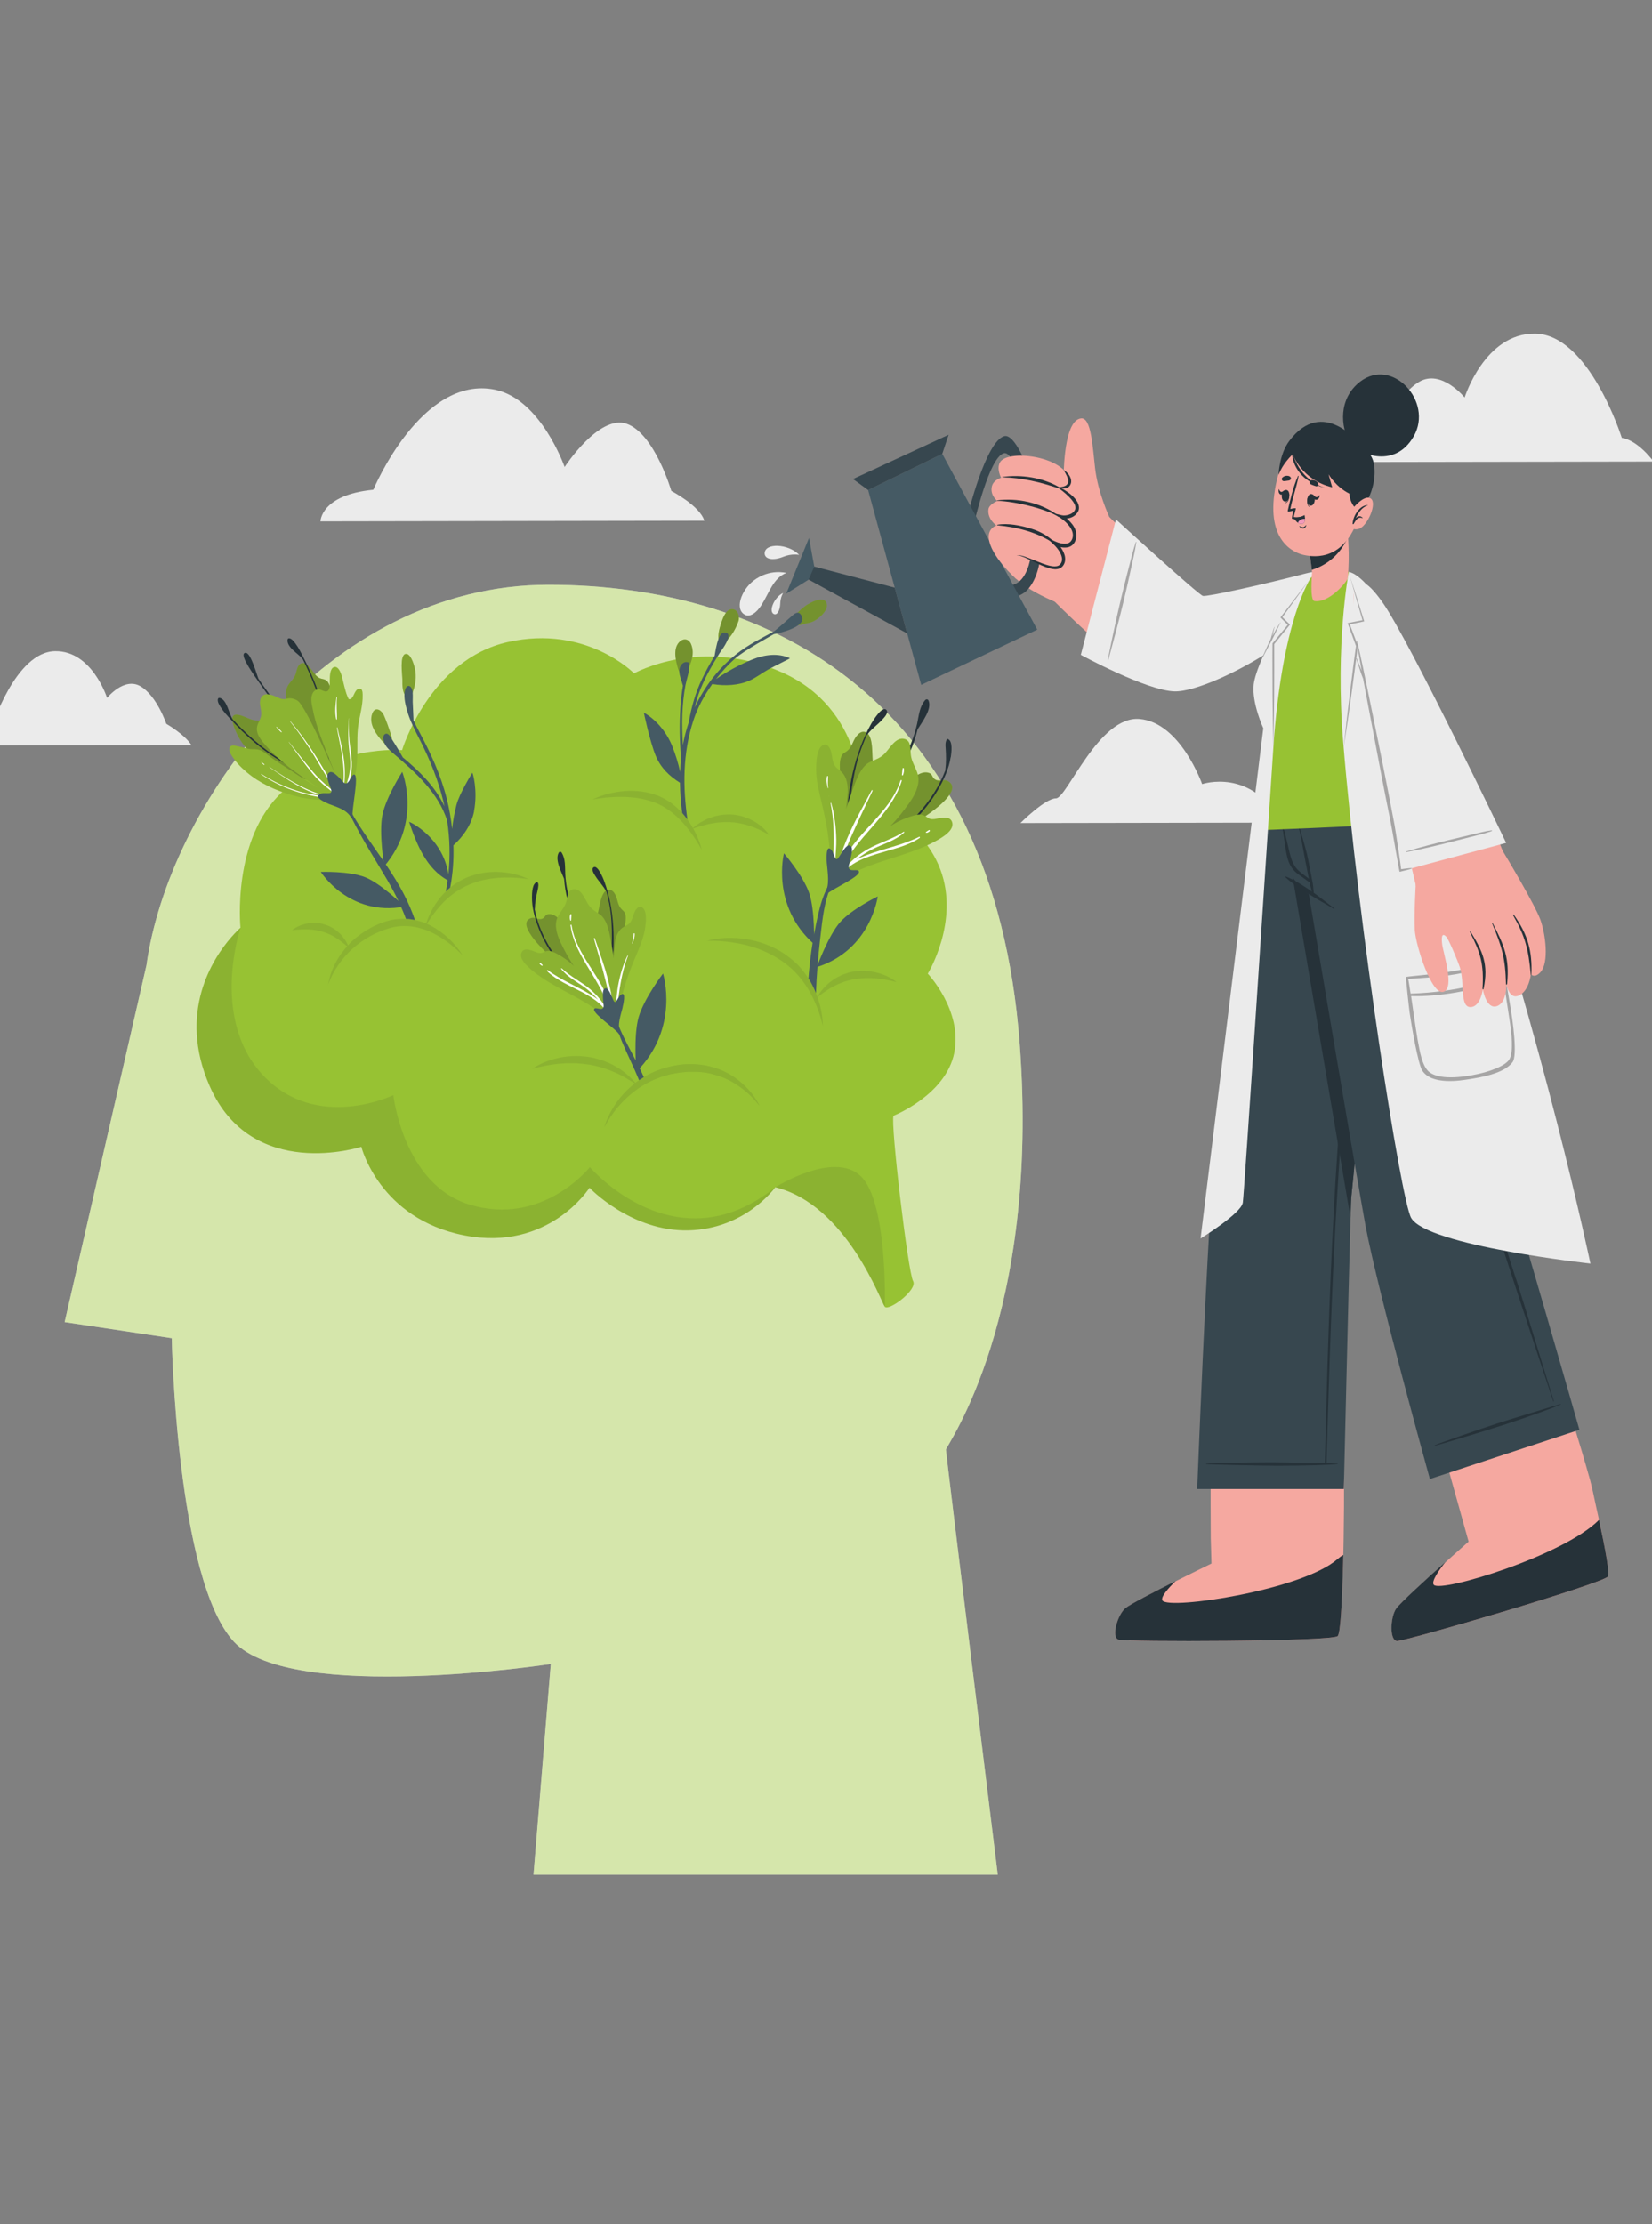 <svg width="104" height="140" viewBox="0 0 104 140" fill="none" xmlns="http://www.w3.org/2000/svg">
<rect x="0" y="0" width="104" height="140" fill="#808080" stroke="none"/>
<g clip-path="url(#clip0_211_38993)">
<path d="M84.991 29.084L104.098 29.053C104.098 29.053 103.145 27.725 102.098 27.56C102.098 27.56 100.05 21.04 96.64 21C93.468 20.961 92.204 25.019 92.204 25.019C92.204 25.019 90.731 23.203 89.332 24.038C87.929 24.873 87.138 27.252 87.138 27.252C87.138 27.252 85.563 28.17 84.991 29.084Z" fill="#EBEBEB"/>
<path d="M44.337 32.775L20.176 32.815C20.176 32.815 20.176 31.152 23.502 30.825C23.502 30.825 26.531 23.565 31.172 24.53C34.062 25.133 35.546 29.395 35.546 29.395C35.546 29.395 37.726 26.035 39.473 26.681C41.22 27.327 42.264 30.9 42.264 30.9C42.264 30.9 44.066 31.838 44.341 32.775H44.337Z" fill="#EBEBEB"/>
<path d="M80.668 51.779L64.239 51.806C64.239 51.806 65.789 50.25 66.477 50.25C67.166 50.25 69.17 45.035 71.741 45.255C74.313 45.472 75.679 49.352 75.679 49.352C75.679 49.352 78.8 48.293 80.668 51.783V51.779Z" fill="#EBEBEB"/>
<path d="M12.048 46.902L-2 46.926C-2 46.926 -1.304 45.945 -0.531 45.823C-0.531 45.823 0.96 41.024 3.469 40.985C5.799 40.95 6.74 43.928 6.74 43.928C6.74 43.928 7.817 42.588 8.85 43.199C9.883 43.81 10.469 45.559 10.469 45.559C10.469 45.559 11.63 46.228 12.052 46.902H12.048Z" fill="#EBEBEB"/>
<path d="M34.674 104.737L33.586 118.001H62.814C62.814 118.001 59.55 91.484 59.55 91.248C59.55 91.012 65.496 82.904 64.192 65.665C62.565 44.212 48.598 36.809 34.528 36.809C20.458 36.809 10.597 50.786 9.22 60.761L4.069 83.216L10.813 84.228C10.813 84.228 11.102 99.438 14.729 103.338C18.355 107.238 34.674 104.737 34.674 104.737Z" fill="white"/>
<path opacity="0.41" d="M34.674 104.737L33.586 118.001H62.814C62.814 118.001 59.55 91.484 59.55 91.248C59.55 91.012 65.496 82.904 64.192 65.665C62.565 44.212 48.598 36.809 34.528 36.809C20.458 36.809 10.597 50.786 9.22 60.761L4.069 83.216L10.813 84.228C10.813 84.228 11.102 99.438 14.729 103.338C18.355 107.238 34.674 104.737 34.674 104.737Z" fill="#97C233"/>
<path d="M60.074 66.268C59.536 68.931 56.25 70.227 56.25 70.227C56.048 70.708 57.169 80.099 57.481 80.635C57.792 81.171 55.946 82.554 55.7 82.246C55.455 81.939 53.297 75.825 48.807 74.726C48.748 74.809 46.905 77.35 43.352 77.44C39.74 77.535 37.11 74.757 37.11 74.757C37.11 74.757 34.565 78.799 29.224 77.755C23.883 76.712 22.747 72.181 22.747 72.181C22.747 72.181 15.85 74.423 13.198 68.356C11.168 63.715 13.396 60.331 14.542 59.008C14.872 58.626 15.114 58.413 15.139 58.393C15.139 58.393 14.571 52.76 17.806 49.813C21.04 46.863 25.312 47.217 25.312 47.217C25.312 47.217 27.03 41.517 31.975 40.41C36.92 39.303 39.916 42.383 39.916 42.383C39.916 42.383 44.111 40.028 49.246 42.328C54.382 44.629 54.224 50.117 54.224 50.117C54.224 50.117 57.957 51.432 59.195 54.718C60.433 57.999 58.407 61.285 58.407 61.285C58.407 61.285 60.609 63.605 60.071 66.264L60.074 66.268Z" fill="#97C233"/>
<g style="mix-blend-mode:multiply" opacity="0.1">
<g style="mix-blend-mode:multiply">
<path d="M48.81 74.73C48.752 74.813 46.909 77.354 43.356 77.444C39.744 77.539 37.114 74.762 37.114 74.762C37.114 74.762 34.568 78.803 29.228 77.76C23.887 76.716 22.751 72.185 22.751 72.185C22.751 72.185 15.854 74.427 13.202 68.36C11.172 63.719 13.399 60.336 14.546 59.012L15.143 58.397C15.11 58.492 13.224 64.149 16.575 67.694C19.956 71.267 24.762 68.927 24.762 68.927C24.762 68.927 25.381 74.525 29.532 75.809C34.144 77.236 37.136 73.462 37.136 73.462C37.136 73.462 42.528 79.78 48.81 74.726V74.73Z" fill="#222221"/>
</g>
</g>
<g style="mix-blend-mode:multiply" opacity="0.1">
<path d="M55.705 82.251C55.459 81.943 53.301 75.829 48.81 74.73C48.81 74.73 52.488 72.402 54.192 74.033C55.895 75.66 55.705 82.251 55.705 82.251Z" fill="#222221"/>
</g>
<path d="M50.803 38.07C51.066 37.912 51.495 37.684 51.806 37.751C52.048 37.802 52.107 38.094 52.023 38.306C51.894 38.625 51.55 38.917 51.268 39.078C51.099 39.173 50.924 39.212 50.744 39.24C50.55 39.311 50.316 39.37 50.129 39.346C50.114 39.346 50.103 39.354 50.088 39.358C50.055 39.37 50.033 39.35 50.026 39.323C50.015 39.319 50.001 39.315 49.989 39.311C49.488 39.067 50.608 38.188 50.799 38.074L50.803 38.07Z" fill="#97C233"/>
<g style="mix-blend-mode:multiply" opacity="0.3">
<path d="M50.803 38.07C51.066 37.912 51.495 37.684 51.806 37.751C52.048 37.802 52.107 38.094 52.023 38.306C51.894 38.625 51.55 38.917 51.268 39.078C51.099 39.173 50.924 39.212 50.744 39.24C50.55 39.311 50.316 39.37 50.129 39.346C50.114 39.346 50.103 39.354 50.088 39.358C50.055 39.37 50.033 39.35 50.026 39.323C50.015 39.319 50.001 39.315 49.989 39.311C49.488 39.067 50.608 38.188 50.799 38.074L50.803 38.07Z" fill="#222221"/>
</g>
<path d="M45.418 39.169C45.297 39.524 45.099 40.134 45.337 40.485C45.367 40.528 45.411 40.556 45.466 40.544C45.616 40.508 45.722 40.386 45.806 40.26C46.114 39.945 46.363 39.476 46.488 39.098C46.59 38.795 46.44 38.342 46.081 38.342C45.715 38.342 45.521 38.866 45.418 39.165V39.169Z" fill="#97C233"/>
<g style="mix-blend-mode:multiply" opacity="0.3">
<path d="M45.418 39.169C45.297 39.524 45.099 40.134 45.337 40.485C45.367 40.528 45.411 40.556 45.466 40.544C45.616 40.508 45.722 40.386 45.806 40.26C46.114 39.945 46.363 39.476 46.488 39.098C46.59 38.795 46.44 38.342 46.081 38.342C45.715 38.342 45.521 38.866 45.418 39.165V39.169Z" fill="#222221"/>
</g>
<path d="M42.693 42.108C42.781 42.403 43.077 42.762 43.264 42.316C43.275 42.289 43.275 42.261 43.264 42.242C43.517 41.714 43.748 41.143 43.51 40.552C43.352 40.166 42.975 40.154 42.722 40.457C42.363 40.886 42.546 41.623 42.693 42.108Z" fill="#97C233"/>
<g style="mix-blend-mode:multiply" opacity="0.3">
<path d="M42.693 42.108C42.781 42.403 43.077 42.762 43.264 42.316C43.275 42.289 43.275 42.261 43.264 42.242C43.517 41.714 43.748 41.143 43.51 40.552C43.352 40.166 42.975 40.154 42.722 40.457C42.363 40.886 42.546 41.623 42.693 42.108Z" fill="#222221"/>
</g>
<path d="M50.264 39.346C49.839 39.669 48.989 39.862 48.711 39.917C48.605 39.992 46.876 40.914 46.238 41.481C45.817 41.86 45.433 42.285 45.077 42.742C45.803 42.246 46.583 41.82 47.385 41.501C48.125 41.206 48.978 41.084 49.729 41.43C49.729 41.458 48.762 41.919 48.345 42.151C47.964 42.368 47.608 42.644 47.213 42.825C46.506 43.152 45.63 43.183 44.876 43.061C44.865 43.061 44.858 43.053 44.85 43.045C44.356 43.743 43.931 44.499 43.66 45.322C42.956 47.45 42.997 49.585 43.275 51.586C43.253 51.551 43.227 51.515 43.198 51.48C43.121 51.373 43.033 51.267 42.945 51.169C42.865 50.542 42.817 49.916 42.806 49.289C42.806 49.282 42.806 49.27 42.799 49.262C42.143 48.852 41.601 48.336 41.282 47.576C40.927 46.725 40.52 44.846 40.539 44.861C41.323 45.299 41.993 46.126 42.334 47.001C42.528 47.497 42.7 48.037 42.817 48.588C42.828 48.289 42.846 47.993 42.876 47.698C42.781 46.65 42.766 45.578 42.832 44.538C42.861 44.074 42.916 43.617 42.993 43.16C42.927 42.88 42.773 42.573 42.766 42.273C42.762 42.167 42.777 42.065 42.821 41.966C42.912 41.757 43.114 41.608 43.33 41.694C43.367 41.71 43.389 41.741 43.392 41.785C43.396 41.84 43.4 41.899 43.396 41.954C43.385 42.34 43.22 42.774 43.151 43.136C43.041 43.739 42.982 44.349 42.956 44.96C42.931 45.606 42.956 46.252 42.989 46.894C43.081 46.402 43.205 45.921 43.363 45.456C43.52 44.527 43.781 43.609 44.176 42.778C44.422 42.261 44.693 41.761 44.989 41.277C45.03 41.048 45.096 40.556 45.238 40.205C45.326 39.973 45.451 39.799 45.623 39.807C45.89 39.823 45.898 40.02 45.81 40.26C45.682 40.607 45.352 41.032 45.304 41.103C44.799 41.915 44.304 42.778 43.978 43.691C43.883 43.967 43.803 44.247 43.737 44.531C44.345 43.219 45.235 42.06 46.359 41.17C47.092 40.587 47.916 40.181 48.722 39.744C49.088 39.453 49.433 39.145 49.792 38.826C49.901 38.728 50.055 38.582 50.198 38.57C50.275 38.562 50.348 38.594 50.414 38.684C50.605 38.944 50.502 39.161 50.268 39.342L50.264 39.346Z" fill="#455A64"/>
<g style="mix-blend-mode:multiply" opacity="0.1">
<path d="M37.29 50.329C37.927 50.014 38.627 49.845 39.337 49.79C39.693 49.754 40.052 49.782 40.411 49.821C40.77 49.868 41.121 49.971 41.466 50.097C41.803 50.251 42.136 50.428 42.422 50.672C42.708 50.912 42.979 51.176 43.198 51.48C43.653 52.075 43.997 52.76 44.18 53.489C43.825 52.843 43.411 52.248 42.938 51.732C42.466 51.22 41.916 50.798 41.304 50.546C40.685 50.298 40.019 50.184 39.341 50.16C38.663 50.14 37.975 50.199 37.286 50.325L37.29 50.329Z" fill="#222221"/>
<path d="M48.411 52.555C48.03 52.319 47.642 52.134 47.246 52C46.85 51.866 46.447 51.775 46.041 51.755C45.938 51.74 45.836 51.752 45.737 51.748C45.634 51.748 45.532 51.748 45.429 51.755L45.121 51.779C45.019 51.799 44.916 51.819 44.814 51.834L44.66 51.858L44.506 51.897L44.195 51.976C43.986 52.031 43.788 52.114 43.568 52.161C43.74 52.016 43.92 51.878 44.114 51.755C44.316 51.657 44.51 51.527 44.73 51.468C44.836 51.428 44.946 51.393 45.052 51.362L45.389 51.298C45.502 51.275 45.616 51.271 45.73 51.267C45.843 51.267 45.957 51.251 46.07 51.267C46.528 51.291 46.975 51.432 47.382 51.645C47.785 51.862 48.151 52.161 48.411 52.547V52.555Z" fill="#222221"/>
</g>
<path d="M58.031 51.508C57.316 51.945 56.577 52.335 55.815 52.666C55.503 52.8 55.093 53.04 54.697 53.135C54.47 53.19 54.247 53.197 54.056 53.107C53.961 53.095 53.862 53.036 53.763 52.914C53.745 52.89 53.734 52.863 53.734 52.839C53.412 52.524 53.316 52.024 53.218 51.559C53.016 50.633 52.906 49.684 52.888 48.734C52.88 48.388 52.822 47.934 52.968 47.608C53.06 47.41 53.17 47.391 53.316 47.281C53.653 47.02 53.664 46.678 53.91 46.351C54.038 46.185 54.221 46.02 54.437 46.071C54.954 46.181 54.899 47.261 54.928 47.655C54.994 48.47 54.994 49.29 54.928 50.105C54.873 50.81 54.796 51.586 54.617 52.291C55.298 51.169 56.166 50.156 57.108 49.297C57.452 48.982 58.002 48.466 58.496 48.655C58.697 48.73 58.675 48.896 58.804 49.01C59.082 49.254 59.379 49.002 59.668 49.16C60.742 49.739 58.408 51.287 58.035 51.515L58.031 51.508Z" fill="#97C233"/>
<g style="mix-blend-mode:multiply" opacity="0.3">
<path d="M58.031 51.508C57.316 51.945 56.577 52.335 55.815 52.666C55.503 52.8 55.093 53.04 54.697 53.135C54.47 53.19 54.247 53.197 54.056 53.107C53.961 53.095 53.862 53.036 53.763 52.914C53.745 52.89 53.734 52.863 53.734 52.839C53.412 52.524 53.316 52.024 53.218 51.559C53.016 50.633 52.906 49.684 52.888 48.734C52.88 48.388 52.822 47.934 52.968 47.608C53.06 47.41 53.17 47.391 53.316 47.281C53.653 47.02 53.664 46.678 53.91 46.351C54.038 46.185 54.221 46.02 54.437 46.071C54.954 46.181 54.899 47.261 54.928 47.655C54.994 48.47 54.994 49.29 54.928 50.105C54.873 50.81 54.796 51.586 54.617 52.291C55.298 51.169 56.166 50.156 57.108 49.297C57.452 48.982 58.002 48.466 58.496 48.655C58.697 48.73 58.675 48.896 58.804 49.01C59.082 49.254 59.379 49.002 59.668 49.16C60.742 49.739 58.408 51.287 58.035 51.515L58.031 51.508Z" fill="#222221"/>
</g>
<path d="M57.268 47.359C56.499 49.034 55.634 50.653 54.887 52.343C54.869 52.382 54.803 52.351 54.818 52.311C55.396 50.763 56.18 49.321 56.887 47.844C57.246 47.096 57.557 46.363 57.737 45.544C57.854 44.996 57.883 44.492 58.239 44.07C58.294 44.003 58.411 43.987 58.459 44.106C58.667 44.645 58.081 45.402 57.766 45.906C57.642 46.406 57.492 46.883 57.268 47.367V47.359Z" fill="#263239"/>
<path d="M54.217 47.131C53.66 48.667 53.536 50.342 53.353 51.965C53.349 52.004 53.298 52.004 53.298 51.965C53.312 49.802 53.796 47.403 54.851 45.547C54.943 45.382 55.562 44.362 55.814 44.7C55.946 44.882 55.653 45.177 55.558 45.279C55.25 45.626 54.869 45.87 54.587 46.253C54.587 46.253 54.58 46.257 54.576 46.257C54.437 46.556 54.32 46.855 54.217 47.131Z" fill="#263239"/>
<path d="M59.847 47.663C59.737 48.392 59.404 49.101 59.045 49.719C58.257 51.067 57.133 52.142 55.942 53.064C55.913 53.087 55.88 53.032 55.906 53.013C57.041 52.028 58.166 51 58.95 49.656C59.155 49.31 59.334 48.943 59.481 48.561C59.492 48.533 59.503 48.502 59.517 48.471C59.51 48.467 59.507 48.459 59.51 48.451C59.572 47.974 59.562 47.572 59.532 47.096C59.517 46.887 59.503 46.71 59.613 46.532C59.624 46.517 59.635 46.513 59.653 46.513C60.008 46.611 59.895 47.395 59.855 47.663H59.847Z" fill="#263239"/>
<path d="M59.137 52.808C57.624 53.71 55.815 54.013 54.214 54.71C53.847 54.868 53.492 55.045 53.137 55.23C53.041 55.278 52.924 55.356 52.8 55.404C52.723 55.431 52.646 55.443 52.573 55.427C52.54 55.423 52.51 55.412 52.481 55.392C52.364 55.325 52.324 55.215 52.302 55.085C52.254 54.856 52.302 54.569 52.331 54.301C52.309 54.021 52.265 53.741 52.239 53.493C52.203 53.131 52.159 52.768 52.107 52.41C51.994 51.642 51.814 50.893 51.635 50.141C51.481 49.502 51.353 48.852 51.382 48.191C51.397 47.84 51.441 47.186 51.73 46.954C51.99 46.749 52.177 46.934 52.28 47.194C52.379 47.442 52.375 47.718 52.452 47.966C52.569 48.344 52.778 48.38 53.008 48.616C53.316 48.935 53.382 49.416 53.364 49.853C53.346 50.208 53.309 50.566 53.265 50.925C53.364 50.602 53.474 50.286 53.587 49.975C53.789 49.42 53.994 48.726 54.379 48.277C54.507 48.128 54.65 48.013 54.829 47.938C55.228 47.765 55.507 47.675 55.803 47.316C56.071 47.001 56.415 46.426 56.884 46.501C57.357 46.58 57.302 47.084 57.335 47.462C57.39 48.163 57.924 48.545 57.803 49.309C57.705 49.932 57.302 50.468 56.943 50.944C56.664 51.315 56.364 51.677 56.038 52.008C56.47 51.724 56.939 51.508 57.426 51.362C57.631 51.299 57.866 51.232 58.082 51.295C58.397 51.386 58.415 51.602 58.818 51.555C59.115 51.52 59.774 51.279 59.935 51.736C60.1 52.213 59.437 52.626 59.137 52.808Z" fill="#97C233"/>
<g style="mix-blend-mode:multiply" opacity="0.1">
<path d="M59.137 52.808C57.624 53.71 55.815 54.013 54.214 54.71C53.847 54.868 53.492 55.045 53.137 55.23C53.041 55.278 52.924 55.356 52.8 55.404C52.723 55.431 52.646 55.443 52.573 55.427C52.54 55.423 52.51 55.412 52.481 55.392C52.364 55.325 52.324 55.215 52.302 55.085C52.254 54.856 52.302 54.569 52.331 54.301C52.309 54.021 52.265 53.741 52.239 53.493C52.203 53.131 52.159 52.768 52.107 52.41C51.994 51.642 51.814 50.893 51.635 50.141C51.481 49.502 51.353 48.852 51.382 48.191C51.397 47.84 51.441 47.186 51.73 46.954C51.99 46.749 52.177 46.934 52.28 47.194C52.379 47.442 52.375 47.718 52.452 47.966C52.569 48.344 52.778 48.38 53.008 48.616C53.316 48.935 53.382 49.416 53.364 49.853C53.346 50.208 53.309 50.566 53.265 50.925C53.364 50.602 53.474 50.286 53.587 49.975C53.789 49.42 53.994 48.726 54.379 48.277C54.507 48.128 54.65 48.013 54.829 47.938C55.228 47.765 55.507 47.675 55.803 47.316C56.071 47.001 56.415 46.426 56.884 46.501C57.357 46.58 57.302 47.084 57.335 47.462C57.39 48.163 57.924 48.545 57.803 49.309C57.705 49.932 57.302 50.468 56.943 50.944C56.664 51.315 56.364 51.677 56.038 52.008C56.47 51.724 56.939 51.508 57.426 51.362C57.631 51.299 57.866 51.232 58.082 51.295C58.397 51.386 58.415 51.602 58.818 51.555C59.115 51.52 59.774 51.279 59.935 51.736C60.1 52.213 59.437 52.626 59.137 52.808Z" fill="#222221"/>
</g>
<path d="M52.169 50.105C52.169 50.105 52.162 50.128 52.169 50.124C52.181 50.124 52.177 50.101 52.169 50.105Z" fill="#F2D2C6"/>
<path d="M57.892 52.744C56.401 53.769 53.804 53.572 52.8 55.317C52.8 55.344 52.8 55.372 52.8 55.4C52.723 55.427 52.646 55.439 52.573 55.423C52.346 54.816 52.456 54.139 52.478 53.489C52.511 52.5 52.485 51.523 52.287 50.554C52.284 50.526 52.317 50.519 52.328 50.546C52.544 51.295 52.628 52.059 52.646 52.835C52.665 53.619 52.463 54.576 52.679 55.348C52.687 55.321 52.69 55.293 52.694 55.27C52.69 54.379 53.027 53.481 53.368 52.693C53.804 51.673 54.361 50.716 54.877 49.743C54.899 49.703 54.95 49.743 54.928 49.782C54.474 50.739 54.009 51.697 53.584 52.669C53.335 53.237 53.075 53.871 52.925 54.513C53.764 52.457 56.002 51.267 56.694 49.12C56.712 49.073 56.782 49.1 56.767 49.148C56.06 51.433 53.786 52.701 52.932 54.88C53.064 54.702 53.225 54.549 53.405 54.415C53.764 54.029 54.178 53.706 54.635 53.446C55.372 53.028 56.178 52.827 56.892 52.354C56.917 52.339 56.943 52.382 56.921 52.402C56.372 52.906 55.657 53.099 55.009 53.41C54.621 53.599 54.251 53.832 53.91 54.103C54.123 53.993 54.339 53.903 54.551 53.824C55.654 53.402 56.793 53.209 57.863 52.673C57.907 52.654 57.936 52.717 57.896 52.744H57.892Z" fill="white"/>
<path d="M52.067 48.864C52.012 49.124 52.053 49.341 52.108 49.593C52.112 49.617 52.145 49.609 52.141 49.585C52.1 49.361 52.123 49.104 52.13 48.876C52.13 48.837 52.075 48.821 52.067 48.864Z" fill="white"/>
<path d="M56.826 48.364C56.796 48.498 56.804 48.636 56.778 48.77C56.771 48.813 56.83 48.821 56.844 48.785C56.892 48.663 56.933 48.498 56.9 48.368C56.889 48.332 56.833 48.32 56.826 48.364Z" fill="white"/>
<path d="M58.477 52.248C58.419 52.287 58.349 52.323 58.294 52.37C58.276 52.386 58.287 52.421 58.313 52.421C58.393 52.421 58.466 52.374 58.525 52.319C58.558 52.287 58.521 52.22 58.481 52.248H58.477Z" fill="white"/>
<path d="M52.056 54.36C52.107 54.978 52.239 55.64 51.954 56.251C51.928 56.302 51.975 56.353 52.012 56.31C52.298 55.983 54.159 55.199 54.075 54.86C54.023 54.655 53.507 54.911 53.433 54.624C53.404 54.502 53.499 54.257 53.529 54.131C53.569 53.966 53.602 53.8 53.628 53.635C53.65 53.481 53.646 53.284 53.521 53.225C53.375 53.154 53.217 53.355 53.115 53.489C53.031 53.599 52.957 53.718 52.884 53.836C52.8 53.966 52.682 54.206 52.573 53.997C52.477 53.812 52.448 53.592 52.302 53.454C51.972 53.142 52.038 54.175 52.053 54.36H52.056Z" fill="#455A64"/>
<path d="M51.375 62.53C51.305 62.349 51.224 62.175 51.136 62.002C51.067 61.86 50.986 61.722 50.898 61.589C50.906 61.474 50.913 61.36 50.924 61.246C50.979 60.608 51.056 59.969 51.158 59.339C51.184 59.162 51.217 58.984 51.25 58.807C51.323 58.398 51.408 57.988 51.499 57.582C51.642 56.968 51.814 56.392 52.082 55.864C52.173 55.679 52.276 55.502 52.397 55.329C52.43 55.282 52.463 55.234 52.499 55.191C52.536 55.144 52.572 55.096 52.609 55.049C52.638 55.01 52.671 54.978 52.701 54.939C52.708 54.931 52.708 54.927 52.715 54.923C52.752 54.88 52.814 54.939 52.778 54.982C52.748 55.022 52.719 55.061 52.69 55.104C52.671 55.132 52.653 55.163 52.631 55.191C52.598 55.242 52.569 55.293 52.536 55.341C52.525 55.364 52.51 55.388 52.499 55.407C52.36 55.656 52.25 55.916 52.155 56.184C51.822 57.157 51.734 58.256 51.616 59.252C51.558 59.745 51.51 60.241 51.474 60.734C51.47 60.773 51.466 60.816 51.462 60.86C51.419 61.415 51.386 61.971 51.367 62.53H51.375Z" fill="#455A64"/>
<path d="M51.247 59.422C51.247 59.422 51.316 57.279 50.935 56.195C50.554 55.108 49.353 53.71 49.353 53.71C49.353 53.71 48.51 56.995 51.247 59.426V59.422Z" fill="#455A64"/>
<path d="M51.423 60.875C51.423 60.875 52.145 58.878 52.892 58.039C53.639 57.204 55.258 56.424 55.258 56.424C55.258 56.424 54.826 59.8 51.423 60.871V60.875Z" fill="#455A64"/>
<g style="mix-blend-mode:multiply" opacity="0.1">
<path d="M44.484 59.221C45.29 59 46.147 58.984 46.983 59.11C47.818 59.244 48.642 59.544 49.371 60.028C49.726 60.28 50.082 60.552 50.375 60.891C50.664 61.23 50.935 61.596 51.136 62.002C51.543 62.806 51.792 63.696 51.803 64.594C51.609 63.727 51.276 62.916 50.84 62.195C50.393 61.478 49.822 60.879 49.14 60.434C48.972 60.32 48.796 60.221 48.62 60.119C48.437 60.032 48.261 59.934 48.071 59.859C47.704 59.685 47.312 59.583 46.92 59.473C46.133 59.288 45.316 59.193 44.488 59.217L44.484 59.221Z" fill="#222221"/>
<path d="M56.448 61.817C55.998 61.698 55.555 61.62 55.111 61.58C54.672 61.541 54.232 61.56 53.807 61.631C53.591 61.655 53.386 61.73 53.177 61.781C52.976 61.86 52.767 61.931 52.573 62.037C52.166 62.226 51.811 62.51 51.419 62.79C51.672 62.376 51.994 61.982 52.401 61.71C52.591 61.553 52.822 61.462 53.038 61.348C53.265 61.269 53.496 61.182 53.738 61.155C54.214 61.072 54.701 61.096 55.163 61.21C55.624 61.324 56.067 61.517 56.445 61.817H56.448Z" fill="#222221"/>
</g>
<path d="M15.912 47.513C16.849 48.336 18.047 48.667 19.183 49.033C19.501 49.136 19.813 49.246 20.124 49.364C20.34 49.447 20.582 49.533 20.813 49.478C21.219 49.388 21.26 48.994 21.267 48.616C21.278 48.498 21.278 48.371 21.274 48.249C21.274 48.222 21.278 48.194 21.282 48.166C21.282 48.147 21.282 48.131 21.267 48.119C21.26 47.974 21.245 47.828 21.234 47.69C21.175 46.902 21.11 46.118 21.047 45.33C20.996 44.696 20.974 44.046 20.824 43.427C20.769 43.207 20.71 42.915 20.505 42.801C20.392 42.738 20.256 42.738 20.135 42.687C20.025 42.64 19.937 42.561 19.857 42.47C19.655 42.246 19.296 41.556 18.923 41.777C18.732 41.891 18.688 42.155 18.633 42.36C18.553 42.659 18.358 42.825 18.19 43.057C17.908 43.451 17.978 43.963 18.135 44.397C18.34 44.972 18.655 45.496 18.989 45.992C19.333 46.504 19.706 46.993 20.051 47.501C20.241 47.781 20.424 48.072 20.586 48.371C20.666 48.517 20.739 48.667 20.809 48.821C20.857 48.923 20.912 49.033 20.934 49.151C20.534 48.58 20.047 48.088 19.582 47.576C19.087 47.036 18.655 46.421 18.095 45.961C17.67 45.614 17.175 45.381 16.64 45.377C16.333 45.377 16.055 45.373 15.758 45.263C15.501 45.169 15.249 45.031 14.977 44.991C14.388 44.901 14.681 45.649 14.809 45.956C15.058 46.559 15.443 47.091 15.915 47.509L15.912 47.513Z" fill="#97C233"/>
<g style="mix-blend-mode:multiply" opacity="0.3">
<path d="M15.912 47.513C16.849 48.336 18.047 48.667 19.183 49.033C19.501 49.136 19.813 49.246 20.124 49.364C20.34 49.447 20.582 49.533 20.813 49.478C21.219 49.388 21.26 48.994 21.267 48.616C21.278 48.498 21.278 48.371 21.274 48.249C21.274 48.222 21.278 48.194 21.282 48.166C21.282 48.147 21.282 48.131 21.267 48.119C21.26 47.974 21.245 47.828 21.234 47.69C21.175 46.902 21.11 46.118 21.047 45.33C20.996 44.696 20.974 44.046 20.824 43.427C20.769 43.207 20.71 42.915 20.505 42.801C20.392 42.738 20.256 42.738 20.135 42.687C20.025 42.64 19.937 42.561 19.857 42.47C19.655 42.246 19.296 41.556 18.923 41.777C18.732 41.891 18.688 42.155 18.633 42.36C18.553 42.659 18.358 42.825 18.19 43.057C17.908 43.451 17.978 43.963 18.135 44.397C18.34 44.972 18.655 45.496 18.989 45.992C19.333 46.504 19.706 46.993 20.051 47.501C20.241 47.781 20.424 48.072 20.586 48.371C20.666 48.517 20.739 48.667 20.809 48.821C20.857 48.923 20.912 49.033 20.934 49.151C20.534 48.58 20.047 48.088 19.582 47.576C19.087 47.036 18.655 46.421 18.095 45.961C17.67 45.614 17.175 45.381 16.64 45.377C16.333 45.377 16.055 45.373 15.758 45.263C15.501 45.169 15.249 45.031 14.977 44.991C14.388 44.901 14.681 45.649 14.809 45.956C15.058 46.559 15.443 47.091 15.915 47.509L15.912 47.513Z" fill="#222221"/>
</g>
<path d="M20.612 48.517C20.733 47.651 20.729 46.78 20.612 45.905C20.385 44.239 19.758 42.651 19.004 41.182C18.842 40.867 18.667 40.548 18.425 40.296C18.322 40.189 18.091 40.071 18.099 40.331C18.106 40.572 18.315 40.796 18.472 40.942C18.674 41.131 18.901 41.285 19.07 41.509C19.198 41.769 19.326 42.033 19.443 42.297C19.744 42.963 20 43.652 20.209 44.361C20.597 45.701 20.784 47.135 20.601 48.521C20.601 48.533 20.615 48.537 20.619 48.521L20.612 48.517Z" fill="#263239"/>
<path d="M20.443 48.903C19.637 48.777 18.861 48.521 18.121 48.147C16.703 47.43 15.469 46.331 14.381 45.125C14.146 44.865 13.912 44.594 13.758 44.271C13.692 44.133 13.656 43.861 13.883 43.944C14.095 44.018 14.234 44.298 14.319 44.503C14.429 44.767 14.502 45.047 14.652 45.283C14.846 45.492 15.044 45.697 15.245 45.894C15.755 46.394 16.293 46.859 16.861 47.276C17.941 48.064 19.165 48.667 20.451 48.88C20.462 48.88 20.458 48.899 20.451 48.895L20.443 48.903Z" fill="#263239"/>
<path d="M16.421 43.112C16.842 43.715 17.282 44.31 17.732 44.889C18.63 46.047 19.593 47.127 20.601 48.178C20.608 48.186 20.622 48.171 20.611 48.163C19.626 47.107 18.696 45.976 17.806 44.83C17.362 44.259 16.934 43.676 16.516 43.081C16.432 42.959 16.348 42.837 16.263 42.711C16.121 42.313 16.022 41.95 15.85 41.568C15.769 41.387 15.568 40.969 15.377 41.119C15.128 41.316 16 42.51 16.421 43.112Z" fill="#263239"/>
<path d="M14.524 47.454C14.773 47.899 15.146 48.281 15.52 48.596C16.348 49.301 17.341 49.742 18.337 50.034C19.315 50.322 20.337 50.452 21.33 50.27C21.341 50.27 21.352 50.266 21.363 50.262C21.37 50.266 21.381 50.262 21.388 50.258C21.407 50.258 21.458 50.243 21.465 50.235C21.465 50.235 21.561 50.215 21.538 50.203C21.538 50.199 21.593 50.129 21.674 50.026C21.82 49.841 22.048 49.549 22.15 49.337C22.304 49.022 22.392 48.671 22.44 48.312C22.549 47.497 22.451 46.662 22.531 45.842C22.604 45.133 22.854 44.448 22.831 43.723C22.828 43.562 22.81 43.305 22.601 43.349C22.337 43.404 22.3 43.798 22.128 43.959C22.114 43.999 22.084 44.014 22.037 43.999C21.978 44.03 21.941 44.011 21.923 43.94C21.901 43.912 21.875 43.837 21.864 43.81C21.824 43.715 21.791 43.617 21.762 43.514C21.711 43.341 21.667 43.16 21.623 42.982C21.549 42.699 21.487 42.305 21.293 42.084C21.15 41.919 20.96 41.95 20.864 42.143C20.74 42.399 20.766 42.77 20.762 43.053C20.762 43.27 20.722 43.581 20.451 43.518C20.341 43.495 20.238 43.424 20.128 43.4C19.916 43.353 19.736 43.491 19.656 43.699C19.538 43.999 19.637 44.381 19.7 44.688C19.776 45.082 19.886 45.468 20.011 45.85C20.249 46.575 20.795 47.942 21.077 48.647C21.227 49.033 19.52 45.027 18.857 44.219C18.718 44.05 18.48 43.967 18.267 43.952C18.125 43.94 17.989 44.011 17.85 44.007C17.703 44.007 17.564 43.94 17.432 43.877C17.081 43.707 16.476 43.506 16.377 44.097C16.333 44.369 16.447 44.629 16.451 44.901C16.454 45.165 16.308 45.382 16.22 45.614C16.015 46.177 16.505 46.67 16.846 47.048C17.267 47.517 17.736 47.934 18.227 48.312C18.531 48.549 19.7 49.372 20.018 49.581C19.612 49.356 18.355 48.521 17.96 48.273C17.7 48.111 17.443 47.942 17.194 47.769C16.963 47.611 16.747 47.422 16.505 47.28C16.293 47.158 16.117 47.154 15.883 47.158C15.597 47.162 15.304 47.036 15.018 46.985C14.864 46.957 14.582 46.855 14.472 47.02C14.388 47.146 14.458 47.328 14.524 47.45V47.454Z" fill="#97C233"/>
<g style="mix-blend-mode:multiply" opacity="0.09">
<path d="M14.524 47.454C14.773 47.899 15.146 48.281 15.52 48.596C16.348 49.301 17.341 49.742 18.337 50.034C19.315 50.322 20.337 50.452 21.33 50.27C21.341 50.27 21.352 50.266 21.363 50.262C21.37 50.266 21.381 50.262 21.388 50.258C21.407 50.258 21.458 50.243 21.465 50.235C21.465 50.235 21.561 50.215 21.538 50.203C21.538 50.199 21.593 50.129 21.674 50.026C21.82 49.841 22.048 49.549 22.15 49.337C22.304 49.022 22.392 48.671 22.44 48.312C22.549 47.497 22.451 46.662 22.531 45.842C22.604 45.133 22.854 44.448 22.831 43.723C22.828 43.562 22.81 43.305 22.601 43.349C22.337 43.404 22.3 43.798 22.128 43.959C22.114 43.999 22.084 44.014 22.037 43.999C21.978 44.03 21.941 44.011 21.923 43.94C21.901 43.912 21.875 43.837 21.864 43.81C21.824 43.715 21.791 43.617 21.762 43.514C21.711 43.341 21.667 43.16 21.623 42.982C21.549 42.699 21.487 42.305 21.293 42.084C21.15 41.919 20.96 41.95 20.864 42.143C20.74 42.399 20.766 42.77 20.762 43.053C20.762 43.27 20.722 43.581 20.451 43.518C20.341 43.495 20.238 43.424 20.128 43.4C19.916 43.353 19.736 43.491 19.656 43.699C19.538 43.999 19.637 44.381 19.7 44.688C19.776 45.082 19.886 45.468 20.011 45.85C20.249 46.575 20.795 47.942 21.077 48.647C21.227 49.033 19.52 45.027 18.857 44.219C18.718 44.05 18.48 43.967 18.267 43.952C18.125 43.94 17.989 44.011 17.85 44.007C17.703 44.007 17.564 43.94 17.432 43.877C17.081 43.707 16.476 43.506 16.377 44.097C16.333 44.369 16.447 44.629 16.451 44.901C16.454 45.165 16.308 45.382 16.22 45.614C16.015 46.177 16.505 46.67 16.846 47.048C17.267 47.517 17.736 47.934 18.227 48.312C18.531 48.549 19.7 49.372 20.018 49.581C19.612 49.356 18.355 48.521 17.96 48.273C17.7 48.111 17.443 47.942 17.194 47.769C16.963 47.611 16.747 47.422 16.505 47.28C16.293 47.158 16.117 47.154 15.883 47.158C15.597 47.162 15.304 47.036 15.018 46.985C14.864 46.957 14.582 46.855 14.472 47.02C14.388 47.146 14.458 47.328 14.524 47.45V47.454Z" fill="#222221"/>
</g>
<path d="M16.439 48.742C17.912 49.731 19.546 50.2 21.245 50.282C21.256 50.282 21.26 50.278 21.267 50.27C21.289 50.27 21.308 50.27 21.33 50.27C21.341 50.27 21.352 50.267 21.363 50.263C21.37 50.267 21.381 50.263 21.388 50.259C21.407 50.259 21.458 50.243 21.465 50.235C21.465 50.235 21.56 50.215 21.538 50.203C21.538 50.2 21.593 50.129 21.674 50.026C21.963 49.4 22.183 48.687 22.15 47.986C22.128 47.529 22.037 47.072 21.996 46.615C21.956 46.15 21.945 45.673 21.971 45.208C21.971 45.204 21.963 45.204 21.963 45.208C21.934 45.665 21.916 46.118 21.934 46.575C21.952 47.009 22.018 47.442 22.047 47.875C22.102 48.687 21.82 49.361 21.56 50.078C21.692 49.443 21.74 48.781 21.685 48.127C21.615 47.34 21.414 46.563 21.238 45.795C21.234 45.776 21.205 45.783 21.209 45.803C21.344 46.571 21.535 47.343 21.608 48.123C21.674 48.797 21.637 49.471 21.505 50.129C20.916 49.361 20.443 48.502 19.93 47.678C19.432 46.875 18.886 46.118 18.286 45.405C18.275 45.394 18.26 45.409 18.271 45.421C18.883 46.185 19.439 46.997 19.945 47.852C20.407 48.628 20.85 49.423 21.414 50.117C20.817 49.66 20.227 49.195 19.725 48.608C19.201 47.99 18.692 47.347 18.19 46.701C18.183 46.694 18.176 46.701 18.183 46.709C18.677 47.391 19.172 48.084 19.71 48.726C20.216 49.329 20.828 49.786 21.458 50.219C19.831 50.156 18.337 49.203 16.971 48.281C16.963 48.273 16.952 48.289 16.963 48.297C18.033 49.03 19.124 49.786 20.33 50.109C19.78 50.034 19.234 49.944 18.692 49.77C17.916 49.522 17.157 49.167 16.454 48.718C16.443 48.711 16.432 48.73 16.443 48.738L16.439 48.742Z" fill="white"/>
<path d="M21.183 43.877C21.183 43.853 21.22 43.853 21.216 43.877C21.161 44.342 21.216 44.803 21.213 45.267C21.213 45.295 21.172 45.299 21.165 45.271C21.065 44.818 21.128 44.326 21.183 43.873V43.877Z" fill="white"/>
<path d="M17.417 45.752C17.523 45.85 17.644 45.949 17.732 46.063C17.747 46.079 17.729 46.11 17.71 46.094C17.597 46.008 17.498 45.878 17.399 45.772C17.388 45.756 17.406 45.74 17.417 45.752Z" fill="white"/>
<path d="M16.469 47.978L16.641 48.104C16.663 48.12 16.641 48.159 16.619 48.143L16.454 48.005C16.454 48.005 16.454 47.97 16.469 47.982V47.978Z" fill="white"/>
<path d="M20.7 50.601C21.213 50.806 21.814 50.94 22.118 51.48C22.143 51.527 22.209 51.499 22.198 51.444C22.114 51.019 22.62 48.809 22.305 48.754C22.114 48.722 22.004 49.352 21.737 49.305C21.623 49.285 21.491 49.088 21.411 49.006C21.308 48.899 21.198 48.793 21.081 48.702C20.975 48.616 20.817 48.537 20.696 48.643C20.554 48.765 20.616 49.01 20.66 49.163C20.696 49.293 20.744 49.415 20.792 49.541C20.839 49.679 20.956 49.9 20.729 49.923C20.528 49.943 20.337 49.884 20.143 49.975C19.7 50.18 20.55 50.538 20.704 50.601H20.7Z" fill="#455A64"/>
<path d="M26.121 57.901C26.121 57.901 26.106 57.897 26.102 57.897L25.751 57.842C25.685 57.838 25.622 57.834 25.556 57.834C25.465 57.586 25.366 57.341 25.256 57.097C25.198 56.967 25.139 56.833 25.077 56.699C24.872 56.266 24.644 55.848 24.41 55.443C23.637 54.119 22.82 52.858 22.146 51.503C21.934 51.078 21.732 50.637 21.549 50.188C21.534 50.156 21.523 50.124 21.512 50.093C21.465 49.963 21.413 49.833 21.366 49.695C21.355 49.663 21.402 49.644 21.413 49.675C21.45 49.774 21.49 49.868 21.534 49.967C21.545 49.994 21.556 50.018 21.567 50.042C21.567 50.046 21.567 50.05 21.571 50.05C21.578 50.073 21.589 50.097 21.604 50.12C21.78 50.514 21.978 50.893 22.19 51.259C22.776 52.275 23.476 53.221 24.139 54.19C24.186 54.261 24.238 54.336 24.285 54.407C24.71 55.037 25.117 55.675 25.461 56.353C25.714 56.845 25.937 57.369 26.121 57.901Z" fill="#455A64"/>
<path d="M25.462 57.062C25.462 57.062 23.997 55.612 22.982 55.214C21.968 54.816 20.198 54.883 20.198 54.883C20.198 54.883 21.968 57.712 25.462 57.062Z" fill="#455A64"/>
<path d="M24.187 54.525C24.187 54.525 23.842 52.413 24.077 51.283C24.311 50.152 25.322 48.584 25.322 48.584C25.322 48.584 26.582 51.712 24.187 54.529V54.525Z" fill="#455A64"/>
<path d="M25.524 41.166C25.839 41.084 26.048 41.793 26.103 42.013C26.253 42.608 26.146 43.199 25.916 43.747C25.905 43.79 25.887 43.829 25.868 43.861C25.868 43.865 25.864 43.873 25.861 43.877C25.861 43.88 25.854 43.88 25.854 43.884C25.843 43.896 25.835 43.908 25.82 43.92C25.791 43.944 25.747 43.963 25.711 43.944C25.308 43.754 25.326 43.128 25.33 42.742C25.33 42.494 25.15 41.261 25.52 41.162L25.524 41.166Z" fill="#97C233"/>
<g style="mix-blend-mode:multiply" opacity="0.2">
<path d="M25.524 41.166C25.839 41.084 26.048 41.793 26.103 42.013C26.253 42.608 26.146 43.199 25.916 43.747C25.905 43.79 25.887 43.829 25.868 43.861C25.868 43.865 25.864 43.873 25.861 43.877C25.861 43.88 25.854 43.88 25.854 43.884C25.843 43.896 25.835 43.908 25.82 43.92C25.791 43.944 25.747 43.963 25.711 43.944C25.308 43.754 25.326 43.128 25.33 42.742C25.33 42.494 25.15 41.261 25.52 41.162L25.524 41.166Z" fill="#222221"/>
</g>
<path d="M23.425 44.94C23.231 45.519 23.59 46.079 23.927 46.492C24.055 46.65 24.432 47.099 24.593 46.867C24.619 46.87 24.645 46.859 24.652 46.827C24.714 46.583 24.659 46.37 24.582 46.138C24.458 45.771 24.33 45.393 24.176 45.043C24.015 44.672 23.593 44.432 23.425 44.94Z" fill="#97C233"/>
<g style="mix-blend-mode:multiply" opacity="0.2">
<path d="M23.425 44.94C23.231 45.519 23.59 46.079 23.927 46.492C24.055 46.65 24.432 47.099 24.593 46.867C24.619 46.87 24.645 46.859 24.652 46.827C24.714 46.583 24.659 46.37 24.582 46.138C24.458 45.771 24.33 45.393 24.176 45.043C24.015 44.672 23.593 44.432 23.425 44.94Z" fill="#222221"/>
</g>
<path d="M29.85 51.046C29.689 51.897 29.168 52.65 28.546 53.205C28.575 54.099 28.509 54.993 28.344 55.864C28.245 55.939 28.154 56.026 28.066 56.112C28.11 55.884 28.15 55.659 28.179 55.427C28.179 55.423 28.179 55.415 28.176 55.407C26.846 54.655 26.249 53.197 25.754 51.728C25.754 51.728 25.751 51.724 25.747 51.724C25.784 51.724 27.85 52.654 28.231 55.029C28.348 53.91 28.319 52.768 28.15 51.649C27.59 49.892 26.176 48.635 24.824 47.477C24.597 47.284 24.34 47.083 24.212 46.8C24.205 46.78 24.194 46.76 24.187 46.74C24.132 46.602 24.069 46.295 24.242 46.205C24.425 46.102 24.557 46.354 24.641 46.484C24.655 46.504 24.666 46.524 24.677 46.543C24.919 46.91 25.143 47.292 25.359 47.674C25.868 48.092 26.359 48.537 26.809 49.029C27.275 49.541 27.685 50.12 27.982 50.751C27.96 50.656 27.941 50.562 27.919 50.467C27.59 49.108 27.066 47.816 26.439 46.587C26.168 46.055 25.886 45.523 25.696 44.948C25.586 44.609 25.443 44.117 25.461 43.699C25.465 43.593 25.48 43.486 25.509 43.396C25.575 43.179 25.758 43.077 25.894 43.293C25.941 43.368 25.967 43.475 25.978 43.589C25.996 43.794 25.978 44.022 25.982 44.172C26 44.562 26.018 44.952 26.033 45.342C26.15 45.598 26.278 45.85 26.41 46.094C27.121 47.422 27.744 48.769 28.121 50.254C28.282 50.885 28.395 51.531 28.465 52.177C28.516 51.665 28.612 51.157 28.736 50.664C28.927 49.927 29.733 48.643 29.736 48.639C29.758 48.62 30.091 49.746 29.842 51.054L29.85 51.046Z" fill="#455A64"/>
<g style="mix-blend-mode:multiply" opacity="0.1">
<path d="M20.659 61.994C20.802 61.033 21.3 60.142 21.956 59.449C22.279 59.091 22.667 58.811 23.062 58.555C23.267 58.441 23.469 58.315 23.685 58.228L24.004 58.086L24.341 57.98C24.795 57.838 25.275 57.806 25.744 57.842L26.095 57.897C26.213 57.917 26.323 57.956 26.436 57.988L26.605 58.035L26.769 58.102C26.876 58.149 26.989 58.189 27.092 58.248C27.931 58.681 28.638 59.351 29.14 60.15C28.495 59.477 27.755 58.929 26.953 58.59C26.147 58.263 25.271 58.177 24.454 58.441C23.634 58.685 22.843 59.126 22.18 59.725C21.524 60.328 20.971 61.096 20.648 61.998L20.659 61.994Z" fill="#222221"/>
<path d="M33.271 55.336C32.626 55.238 31.989 55.21 31.362 55.254C30.736 55.305 30.12 55.431 29.549 55.679C28.974 55.919 28.45 56.278 27.985 56.727C27.527 57.184 27.131 57.72 26.773 58.303C26.967 57.633 27.296 57.003 27.739 56.463C27.963 56.195 28.219 55.955 28.494 55.746C28.773 55.541 29.073 55.372 29.388 55.234C30.018 54.974 30.696 54.86 31.359 54.883C32.022 54.907 32.677 55.045 33.274 55.336H33.271Z" fill="#222221"/>
<path d="M18.377 58.555C18.655 58.326 18.996 58.193 19.344 58.126C19.696 58.062 20.066 58.074 20.417 58.181C20.769 58.283 21.102 58.472 21.366 58.732C21.509 58.85 21.611 59.008 21.721 59.158C21.824 59.311 21.901 59.485 21.97 59.654C21.82 59.548 21.703 59.425 21.564 59.323C21.425 59.225 21.3 59.114 21.157 59.035C20.886 58.854 20.597 58.732 20.3 58.642C20.003 58.555 19.692 58.504 19.37 58.496C19.047 58.488 18.721 58.508 18.377 58.551V58.555Z" fill="#222221"/>
</g>
<g style="mix-blend-mode:multiply" opacity="0.1">
<path d="M33.506 67.273C34.011 66.93 34.587 66.709 35.176 66.583C35.77 66.453 36.381 66.434 36.986 66.516C37.29 66.548 37.583 66.638 37.88 66.721C38.165 66.843 38.458 66.934 38.718 67.103C39.264 67.391 39.726 67.824 40.125 68.293C39.605 67.974 39.114 67.651 38.572 67.442C38.308 67.32 38.033 67.245 37.762 67.154C37.484 67.095 37.213 67.013 36.927 66.989C36.367 66.906 35.795 66.902 35.224 66.95C34.652 67.005 34.081 67.111 33.506 67.273Z" fill="#222221"/>
<path d="M38.045 70.948C38.363 69.932 38.99 69.022 39.785 68.344C40.576 67.643 41.569 67.233 42.572 67.06C43.58 66.886 44.649 67.005 45.587 67.446C46.059 67.663 46.488 67.974 46.865 68.332C47.239 68.695 47.569 69.116 47.8 69.589C47.488 69.175 47.126 68.813 46.726 68.513C46.331 68.214 45.906 67.962 45.455 67.789C45.001 67.627 44.539 67.493 44.063 67.47C43.946 67.454 43.825 67.45 43.708 67.454H43.349C43.111 67.477 42.873 67.489 42.638 67.533L42.286 67.6C42.228 67.611 42.169 67.619 42.111 67.635L41.938 67.686L41.594 67.789C41.481 67.828 41.371 67.879 41.257 67.923C41.03 68.001 40.821 68.127 40.602 68.238C40.396 68.372 40.184 68.486 39.99 68.644C39.199 69.231 38.528 70.022 38.041 70.948H38.045Z" fill="#222221"/>
<path d="M47.803 69.589C47.491 69.175 47.125 68.813 46.729 68.514C46.334 68.214 45.909 67.962 45.458 67.793C45.004 67.631 44.542 67.497 44.066 67.474C43.949 67.458 43.828 67.454 43.711 67.454H43.356C43.118 67.481 42.88 67.489 42.645 67.529L42.29 67.596C42.231 67.608 42.172 67.615 42.114 67.631L41.942 67.682L41.597 67.785C41.487 67.824 41.378 67.875 41.264 67.919C41.07 67.982 40.89 68.088 40.704 68.187C40.671 68.202 40.641 68.218 40.608 68.234C40.535 68.281 40.462 68.328 40.385 68.372C40.249 68.454 40.121 68.541 39.997 68.64C39.205 69.227 38.535 70.018 38.048 70.944C38.363 69.932 38.989 69.018 39.788 68.34C39.931 68.214 40.081 68.096 40.235 67.986C40.334 67.919 40.432 67.852 40.535 67.793C41.165 67.415 41.868 67.174 42.575 67.052C43.583 66.879 44.649 66.997 45.59 67.438C46.063 67.655 46.488 67.966 46.868 68.325C47.242 68.687 47.572 69.108 47.806 69.581L47.803 69.589Z" fill="#222221"/>
</g>
<path d="M34.502 60.048C35.047 60.536 35.626 60.989 36.227 61.395C36.472 61.561 36.791 61.828 37.113 61.974C37.3 62.057 37.487 62.1 37.666 62.057C37.747 62.061 37.842 62.029 37.945 61.939C37.963 61.923 37.974 61.899 37.982 61.88C38.3 61.663 38.454 61.253 38.601 60.875C38.901 60.119 39.128 59.331 39.278 58.519C39.333 58.224 39.447 57.85 39.366 57.546C39.315 57.365 39.223 57.33 39.117 57.212C38.864 56.936 38.905 56.64 38.74 56.321C38.656 56.16 38.52 55.99 38.33 55.998C37.875 56.01 37.769 56.936 37.688 57.267C37.52 57.952 37.403 58.649 37.344 59.355C37.293 59.965 37.249 60.639 37.304 61.269C36.883 60.202 36.282 59.197 35.601 58.315C35.352 57.992 34.956 57.464 34.505 57.542C34.322 57.574 34.319 57.72 34.194 57.795C33.923 57.96 33.703 57.696 33.436 57.783C32.439 58.102 34.212 59.8 34.498 60.052L34.502 60.048Z" fill="#97C233"/>
<g style="mix-blend-mode:multiply" opacity="0.3">
<path d="M34.502 60.048C35.047 60.536 35.626 60.989 36.227 61.395C36.472 61.561 36.791 61.828 37.113 61.974C37.3 62.057 37.487 62.1 37.666 62.057C37.747 62.061 37.842 62.029 37.945 61.939C37.963 61.923 37.974 61.899 37.982 61.88C38.3 61.663 38.454 61.253 38.601 60.875C38.901 60.119 39.128 59.331 39.278 58.519C39.333 58.224 39.447 57.85 39.366 57.546C39.315 57.365 39.223 57.33 39.117 57.212C38.864 56.936 38.905 56.64 38.74 56.321C38.656 56.16 38.52 55.99 38.33 55.998C37.875 56.01 37.769 56.936 37.688 57.267C37.52 57.952 37.403 58.649 37.344 59.355C37.293 59.965 37.249 60.639 37.304 61.269C36.883 60.202 36.282 59.197 35.601 58.315C35.352 57.992 34.956 57.464 34.505 57.542C34.322 57.574 34.319 57.72 34.194 57.795C33.923 57.96 33.703 57.696 33.436 57.783C32.439 58.102 34.212 59.8 34.498 60.052L34.502 60.048Z" fill="#222221"/>
</g>
<path d="M35.732 56.64C36.154 58.193 36.663 59.713 37.062 61.273C37.073 61.312 37.135 61.297 37.124 61.257C36.846 59.847 36.381 58.492 35.985 57.113C35.784 56.416 35.623 55.742 35.586 55.013C35.564 54.529 35.608 54.092 35.366 53.674C35.326 53.607 35.23 53.575 35.176 53.67C34.923 54.096 35.319 54.836 35.513 55.317C35.549 55.762 35.608 56.195 35.732 56.64Z" fill="#263239"/>
<path d="M38.366 56.94C38.626 58.342 38.498 59.788 38.425 61.198C38.425 61.234 38.469 61.242 38.472 61.206C38.762 59.362 38.688 57.239 38.047 55.486C37.992 55.333 37.608 54.359 37.348 54.608C37.209 54.742 37.417 55.037 37.483 55.143C37.699 55.49 37.989 55.758 38.172 56.128C38.172 56.128 38.179 56.132 38.183 56.136C38.26 56.412 38.318 56.688 38.366 56.94Z" fill="#263239"/>
<path d="M33.49 56.479C33.483 57.117 33.666 57.775 33.886 58.362C34.366 59.638 35.175 60.737 36.062 61.718C36.084 61.742 36.12 61.702 36.099 61.679C35.267 60.654 34.454 59.599 33.974 58.326C33.849 57.995 33.747 57.657 33.677 57.306C33.67 57.282 33.666 57.251 33.659 57.223C33.666 57.223 33.67 57.215 33.67 57.208C33.681 56.79 33.751 56.451 33.842 56.049C33.886 55.872 33.941 55.565 33.82 55.533C33.501 55.557 33.49 56.246 33.49 56.479Z" fill="#263239"/>
<path d="M33.377 60.978C34.538 61.994 36.04 62.541 37.308 63.396C37.597 63.589 37.876 63.798 38.154 64.015C38.231 64.074 38.319 64.161 38.414 64.216C38.476 64.251 38.538 64.275 38.604 64.271C38.63 64.271 38.659 64.267 38.685 64.255C38.795 64.216 38.843 64.129 38.883 64.023C38.956 63.834 38.956 63.585 38.967 63.349C39.026 63.113 39.103 62.88 39.158 62.675C39.238 62.372 39.326 62.073 39.421 61.773C39.626 61.139 39.883 60.529 40.139 59.918C40.359 59.398 40.56 58.866 40.63 58.295C40.667 57.995 40.722 57.428 40.506 57.184C40.311 56.967 40.128 57.097 40.004 57.302C39.886 57.499 39.85 57.735 39.751 57.932C39.597 58.236 39.414 58.232 39.183 58.397C38.876 58.618 38.751 59.016 38.707 59.394C38.674 59.701 38.656 60.012 38.641 60.324C38.604 60.032 38.553 59.748 38.498 59.465C38.403 58.957 38.326 58.334 38.062 57.889C37.974 57.739 37.868 57.621 37.725 57.527C37.41 57.314 37.183 57.192 36.982 56.837C36.798 56.522 36.586 55.978 36.176 55.967C35.762 55.955 35.736 56.396 35.659 56.715C35.513 57.306 35.004 57.542 35 58.212C34.996 58.76 35.267 59.284 35.505 59.745C35.692 60.107 35.894 60.462 36.128 60.796C35.798 60.485 35.428 60.225 35.037 60.02C34.872 59.934 34.678 59.839 34.487 59.855C34.205 59.879 34.157 60.064 33.824 59.957C33.575 59.879 33.047 59.567 32.846 59.93C32.637 60.308 33.146 60.769 33.377 60.97V60.978Z" fill="#97C233"/>
<g style="mix-blend-mode:multiply" opacity="0.1">
<path d="M33.377 60.978C34.538 61.994 36.04 62.541 37.308 63.396C37.597 63.589 37.876 63.798 38.154 64.015C38.231 64.074 38.319 64.161 38.414 64.216C38.476 64.251 38.538 64.275 38.604 64.271C38.63 64.271 38.659 64.267 38.685 64.255C38.795 64.216 38.843 64.129 38.883 64.023C38.956 63.834 38.956 63.585 38.967 63.349C39.026 63.113 39.103 62.88 39.158 62.675C39.238 62.372 39.326 62.073 39.421 61.773C39.626 61.139 39.883 60.529 40.139 59.918C40.359 59.398 40.56 58.866 40.63 58.295C40.667 57.995 40.722 57.428 40.506 57.184C40.311 56.967 40.128 57.097 40.004 57.302C39.886 57.499 39.85 57.735 39.751 57.932C39.597 58.236 39.414 58.232 39.183 58.397C38.876 58.618 38.751 59.016 38.707 59.394C38.674 59.701 38.656 60.012 38.641 60.324C38.604 60.032 38.553 59.748 38.498 59.465C38.403 58.957 38.326 58.334 38.062 57.889C37.974 57.739 37.868 57.621 37.725 57.527C37.41 57.314 37.183 57.192 36.982 56.837C36.798 56.522 36.586 55.978 36.176 55.967C35.762 55.955 35.736 56.396 35.659 56.715C35.513 57.306 35.004 57.542 35 58.212C34.996 58.76 35.267 59.284 35.505 59.745C35.692 60.107 35.894 60.462 36.128 60.796C35.798 60.485 35.428 60.225 35.037 60.02C34.872 59.934 34.678 59.839 34.487 59.855C34.205 59.879 34.157 60.064 33.824 59.957C33.575 59.879 33.047 59.567 32.846 59.93C32.637 60.308 33.146 60.769 33.377 60.97V60.978Z" fill="#222221"/>
</g>
<path d="M39.694 59.804C39.694 59.804 39.694 59.824 39.686 59.82C39.678 59.816 39.682 59.8 39.694 59.804Z" fill="#F2D2C6"/>
<path d="M34.444 61.127C35.572 62.242 37.81 62.498 38.422 64.145C38.422 64.168 38.414 64.192 38.414 64.216C38.477 64.251 38.539 64.275 38.605 64.271C38.883 63.79 38.887 63.196 38.956 62.636C39.066 61.789 39.228 60.962 39.532 60.166C39.539 60.142 39.51 60.131 39.499 60.154C39.209 60.757 39.03 61.395 38.909 62.053C38.784 62.719 38.821 63.566 38.528 64.188C38.528 64.165 38.528 64.137 38.528 64.117C38.656 63.357 38.495 62.542 38.315 61.813C38.088 60.871 37.748 59.969 37.444 59.055C37.433 59.02 37.381 59.043 37.392 59.079C37.645 59.969 37.909 60.859 38.132 61.758C38.264 62.282 38.396 62.865 38.436 63.436C38.011 61.549 36.268 60.174 35.982 58.228C35.975 58.185 35.913 58.196 35.916 58.24C36.198 60.3 37.96 61.754 38.381 63.747C38.294 63.574 38.176 63.42 38.044 63.274C37.792 62.888 37.488 62.545 37.132 62.246C36.565 61.773 35.905 61.47 35.363 60.95C35.341 60.93 35.315 60.966 35.33 60.986C35.726 61.505 36.308 61.785 36.817 62.156C37.121 62.38 37.403 62.636 37.656 62.924C37.491 62.798 37.319 62.683 37.147 62.581C36.268 62.045 35.323 61.695 34.487 61.064C34.455 61.041 34.418 61.088 34.447 61.119L34.444 61.127Z" fill="white"/>
<path d="M39.953 58.764C39.965 58.996 39.898 59.169 39.818 59.378C39.811 59.398 39.785 59.386 39.792 59.366C39.858 59.181 39.877 58.961 39.898 58.764C39.902 58.732 39.953 58.728 39.953 58.764Z" fill="white"/>
<path d="M35.972 57.566C35.975 57.684 35.953 57.802 35.953 57.921C35.953 57.96 35.901 57.956 35.894 57.921C35.868 57.81 35.857 57.661 35.905 57.558C35.916 57.531 35.968 57.527 35.968 57.566H35.972Z" fill="white"/>
<path d="M34.019 60.607C34.063 60.651 34.118 60.69 34.158 60.741C34.169 60.757 34.158 60.788 34.136 60.785C34.07 60.773 34.011 60.718 33.971 60.662C33.949 60.631 33.989 60.58 34.019 60.607Z" fill="white"/>
<path d="M39.198 63.412C39.069 63.932 38.861 64.472 39.018 65.039C39.033 65.086 38.985 65.122 38.96 65.082C38.762 64.755 37.286 63.786 37.406 63.515C37.48 63.349 37.883 63.648 37.985 63.416C38.029 63.318 37.981 63.093 37.971 62.983C37.96 62.837 37.952 62.687 37.956 62.542C37.956 62.408 37.989 62.238 38.102 62.207C38.238 62.171 38.344 62.368 38.41 62.498C38.465 62.605 38.513 62.719 38.56 62.829C38.615 62.951 38.681 63.176 38.802 63.014C38.908 62.873 38.967 62.687 39.11 62.597C39.436 62.384 39.234 63.255 39.194 63.408L39.198 63.412Z" fill="#455A64"/>
<path d="M40.531 67.797C40.432 67.856 40.33 67.923 40.231 67.99C40.227 67.974 40.22 67.962 40.216 67.95C39.89 67.151 39.498 66.382 39.165 65.583C38.832 64.783 38.652 64.015 38.517 63.16C38.517 63.152 38.524 63.148 38.528 63.156C38.777 64.633 39.67 65.989 40.3 67.296C40.381 67.462 40.458 67.631 40.531 67.801V67.797Z" fill="#455A64"/>
<path d="M40.059 67.462C40.059 67.462 39.865 65.197 40.206 64.019C40.546 62.841 41.74 61.277 41.74 61.277C41.74 61.277 42.821 64.704 40.059 67.462Z" fill="#455A64"/>
<path d="M70.401 103.204C70.852 103.366 83.713 103.326 84.203 102.992C84.387 102.866 84.493 100.849 84.555 98.414C84.57 97.886 84.577 97.346 84.588 96.791C84.599 96.137 84.606 95.475 84.61 94.833C84.625 91.945 84.588 89.401 84.588 89.401H76.214V94.833L76.222 96.791L76.266 98.414C76.266 98.414 71.35 100.797 70.848 101.227C70.35 101.652 69.958 103.047 70.405 103.204H70.401Z" fill="#F5A8A0"/>
<path d="M84.566 97.878C84.562 98.059 84.558 98.237 84.555 98.41C84.493 100.849 84.386 102.866 84.203 102.988C83.716 103.323 70.855 103.362 70.401 103.2C69.954 103.043 70.346 101.648 70.844 101.223C71.111 100.994 72.646 100.203 74.009 99.517C73.595 99.919 73.031 100.53 73.185 100.746C73.599 101.333 81.925 100.104 84.181 98.15C84.328 98.024 84.452 97.933 84.566 97.874V97.878Z" fill="#263239"/>
<path d="M87.379 51.027C87.379 51.027 85.116 75.093 85.064 75.4C85.057 75.439 85.042 75.904 85.02 76.66C84.9 80.805 84.599 93.722 84.599 93.722H75.368C75.368 93.722 75.969 78.421 76.317 74.852C76.757 70.298 79.537 51.031 79.537 51.031H87.387L87.379 51.027Z" fill="#37474F"/>
<path d="M83.962 76.247C84.248 71.031 84.673 65.827 85.248 60.639C85.57 57.716 85.962 54.8 86.35 51.885C86.35 51.862 86.391 51.862 86.387 51.885C85.673 57.074 85.167 62.301 84.731 67.525C84.295 72.74 83.991 77.968 83.794 83.204C83.68 86.17 83.596 89.136 83.508 92.103C83.508 92.174 83.405 92.17 83.405 92.103C83.537 86.816 83.676 81.529 83.966 76.251L83.962 76.247Z" fill="#263239"/>
<path d="M75.944 92.118C76.185 92.083 78.995 92.04 80.072 92.04C80.995 92.04 83.885 92.118 84.2 92.115C84.226 92.115 84.222 92.142 84.2 92.146C83.823 92.209 82.178 92.256 80.413 92.256C79.336 92.256 76.083 92.178 75.944 92.158C75.918 92.158 75.922 92.122 75.944 92.118Z" fill="#263239"/>
<path d="M87.379 51.027C87.379 51.027 85.115 75.093 85.064 75.4C85.056 75.439 85.042 75.904 85.02 76.66L80.668 51.031H87.382L87.379 51.027Z" fill="#263239"/>
<path d="M87.948 103.295C88.421 103.322 100.831 99.702 101.223 99.241C101.373 99.068 100.985 97.094 100.458 94.723C100.344 94.21 100.245 93.675 100.099 93.147C99.915 92.481 99.721 91.819 99.531 91.181C98.703 88.416 97.904 86.127 97.904 86.127L90.047 88.396L91.446 93.419L92.021 95.479L92.454 97.035C92.454 97.035 88.278 100.71 87.9 101.262C87.523 101.813 87.479 103.271 87.952 103.299L87.948 103.295Z" fill="#F5A8A0"/>
<path d="M101.222 99.237C100.83 99.698 88.42 103.322 87.944 103.291C87.471 103.259 87.519 101.806 87.892 101.254C88.123 100.919 89.746 99.434 90.991 98.323C90.632 98.776 90.072 99.552 90.266 99.757C90.742 100.261 98.471 97.898 100.665 95.664C101.079 97.594 101.35 99.088 101.222 99.237Z" fill="#263239"/>
<path d="M79.529 51.027C79.529 51.027 80.137 54.505 82.394 56.27C82.394 56.27 85.57 75.053 85.969 77.176C86.746 81.305 90.017 93.092 90.017 93.092L99.431 89.995C99.431 89.995 95.365 75.77 94.815 74.277C94.519 73.466 92.24 57.905 92.288 57.531C92.841 53.083 90.881 51.003 90.881 51.003L79.529 51.027Z" fill="#37474F"/>
<path d="M87.002 51.799C87.174 52.496 87.599 53.107 88.13 53.544C88.727 54.033 89.445 54.237 90.181 54.3C90.306 54.312 90.317 54.513 90.185 54.513C88.68 54.521 87.159 53.489 86.94 51.811C86.936 51.771 86.991 51.764 87.002 51.799Z" fill="#263239"/>
<path d="M80.947 55.171C81.5 55.384 82.005 55.727 82.504 56.057C83.02 56.4 83.496 56.806 83.998 57.176C84.016 57.192 83.998 57.224 83.98 57.212C83.456 56.889 82.91 56.609 82.394 56.274C81.892 55.951 81.368 55.636 80.928 55.218C80.91 55.203 80.928 55.167 80.95 55.175L80.947 55.171Z" fill="#263239"/>
<path d="M80.734 51.795C80.815 52.165 80.914 52.532 81.005 52.898C81.09 53.245 81.159 53.595 81.258 53.938C81.357 54.269 81.5 54.568 81.749 54.797C81.881 54.919 82.027 55.025 82.166 55.132C82.243 55.191 82.324 55.246 82.401 55.309C82.39 55.262 82.379 55.211 82.368 55.159C82.339 55.017 82.309 54.88 82.284 54.738C82.221 54.427 82.159 54.111 82.104 53.8C81.991 53.186 81.881 52.559 81.734 51.953C81.727 51.929 81.763 51.917 81.771 51.941C81.939 52.544 82.126 53.138 82.276 53.745C82.35 54.044 82.632 55.518 82.646 55.624C82.661 55.73 82.676 55.841 82.683 55.951C82.69 56.057 82.716 56.18 82.698 56.286C82.694 56.313 82.661 56.31 82.65 56.294C82.595 56.203 82.577 56.077 82.547 55.975C82.518 55.868 82.493 55.762 82.467 55.656C82.46 55.616 82.452 55.577 82.445 55.538C82.306 55.455 82.174 55.344 82.042 55.25C81.899 55.151 81.756 55.053 81.621 54.943C81.364 54.73 81.196 54.462 81.09 54.131C80.98 53.788 80.932 53.426 80.881 53.071C80.818 52.65 80.767 52.228 80.698 51.811C80.694 51.787 80.727 51.775 80.734 51.799V51.795Z" fill="#263239"/>
<path d="M90.338 90.961C90.562 90.854 93.236 89.928 94.265 89.594C95.148 89.306 97.936 88.471 98.236 88.372C98.258 88.365 98.265 88.392 98.243 88.4C97.899 88.577 96.338 89.141 94.65 89.692C93.621 90.031 90.485 90.972 90.346 90.996C90.32 91 90.316 90.968 90.335 90.957L90.338 90.961Z" fill="#263239"/>
<path d="M95.438 80.509C95.064 79.343 94.687 78.177 94.32 77.007C93.961 75.853 93.668 74.691 93.449 73.497C93.002 71.07 92.61 68.628 92.247 66.186C92.06 64.949 91.888 63.708 91.727 62.463C91.646 61.848 91.569 61.238 91.493 60.623C91.419 60.024 91.328 59.43 91.298 58.827C91.185 56.605 91.925 54.249 91.024 52.126C90.921 51.89 90.8 51.665 90.657 51.456C90.643 51.437 90.613 51.456 90.628 51.476C91.826 53.493 91.17 55.939 91.133 58.161C91.115 59.378 91.306 60.592 91.463 61.793C91.624 63.007 91.796 64.22 91.969 65.433C92.32 67.868 92.709 70.294 93.126 72.713C93.331 73.903 93.54 75.089 93.881 76.243C94.222 77.409 94.613 78.563 94.987 79.718C95.742 82.058 97.69 87.912 97.786 88.203C97.793 88.227 97.83 88.215 97.822 88.191C97.086 85.835 96.196 82.857 95.445 80.505L95.438 80.509Z" fill="#263239"/>
<path d="M83.331 38.117C81.17 40.571 75.92 43.301 74.188 43.301C72.21 43.301 68.895 40.355 66.4 37.873C65.851 37.329 69.228 31.983 69.832 32.547C71.345 33.949 74.88 37.782 75.43 37.873C76.232 38.007 79.459 37.085 82.016 36.305C84.858 35.434 84.43 36.872 83.335 38.121L83.331 38.117Z" fill="#F5A8A0"/>
<path d="M68.17 38.405C68.877 38.405 70.679 33.803 70.324 33.122C70.258 32.996 70.082 32.791 69.837 32.543C69.837 32.543 69.111 30.987 68.939 29.466C68.789 28.19 68.705 26.271 68.064 26.334C67.126 26.421 66.965 28.855 66.95 30.262C66.335 29.88 65.77 29.612 65.39 29.588C64.126 29.502 63.045 35.525 64.001 36.459C64.921 37.361 67.466 38.409 68.174 38.405H68.17Z" fill="#F5A8A0"/>
<path d="M62.616 37.613C62.616 37.613 64.016 37.881 64.701 37.105C66.847 34.69 64.415 27.146 63.228 27.453C62.045 27.761 60.895 32.535 60.895 32.535L62.616 37.617V37.613ZM62.667 36.876L61.327 32.921C61.327 32.921 62.276 28.765 63.199 28.529C64.122 28.292 65.961 34.603 64.29 36.482C63.755 37.085 62.667 36.88 62.667 36.88V36.876Z" fill="#37474F"/>
<path d="M50.931 33.859L51.36 36.203L49.499 37.365L50.931 33.859Z" fill="#455A64"/>
<path d="M57.994 43.108L65.298 39.63L59.32 28.568L54.653 30.845L57.994 43.108Z" fill="#455A64"/>
<path d="M59.319 28.568L59.719 27.366L53.7 30.152L54.653 30.845L59.319 28.568Z" fill="#37474F"/>
<path d="M56.327 36.99L57.111 39.87L50.905 36.482L51.264 35.663L56.327 36.99Z" fill="#37474F"/>
<path d="M50.313 34.926C49.628 34.213 48.144 34.154 48.137 34.828C48.137 35.202 48.664 35.308 49.316 35.044C49.844 34.828 50.313 34.926 50.313 34.926Z" fill="#EBEBEB"/>
<path d="M49.301 37.322C48.748 37.578 48.356 38.488 48.718 38.653C48.92 38.744 49.107 38.44 49.121 37.971C49.132 37.589 49.301 37.322 49.301 37.322Z" fill="#EBEBEB"/>
<path d="M49.51 36.065C49.51 36.065 48.448 35.765 47.429 36.557C46.656 37.16 46.213 38.393 46.935 38.716C47.221 38.846 47.623 38.582 47.935 38.09C48.411 37.345 48.682 36.368 49.51 36.061V36.065Z" fill="#EBEBEB"/>
<path d="M67.308 30.14C67.495 30.817 66.645 30.668 66.645 30.668C66.645 30.668 67.821 31.203 67.763 31.983C67.704 32.736 66.682 32.515 66.609 32.499C66.671 32.527 67.741 33.051 67.605 33.827C67.466 34.635 66.473 34.225 66.411 34.197C66.462 34.245 67.122 34.879 66.894 35.446C66.506 36.419 64.777 34.847 63.986 34.954C63.986 34.954 64.001 36.415 63.993 36.459C63.993 36.459 62.323 35.001 62.246 33.843C62.206 33.232 62.726 33.075 62.726 33.075C62.726 33.075 62.14 32.669 62.228 32.05C62.272 31.735 62.785 31.53 62.785 31.53C62.785 31.53 62.327 31.184 62.437 30.64C62.521 30.207 63.023 30.073 63.023 30.073C63.023 30.073 62.726 29.521 62.949 29.108C63.396 28.276 66.906 28.686 67.308 30.14Z" fill="#F5A8A0"/>
<path d="M63.1 30.041C63.1 30.041 63.086 30.021 63.1 30.021C64.287 29.852 65.635 30.057 66.694 30.671C66.727 30.691 66.712 30.762 66.672 30.746C65.467 30.337 64.368 30.076 63.1 30.041Z" fill="#263239"/>
<path d="M62.77 31.522C62.77 31.522 62.755 31.499 62.77 31.495C63.994 31.329 65.507 31.605 66.649 32.468C66.69 32.499 66.697 32.566 66.649 32.535C65.851 32.023 63.909 31.55 62.77 31.522Z" fill="#263239"/>
<path d="M66.474 34.288C65.35 33.504 64.104 33.189 62.782 33.062C62.764 33.062 62.767 33.035 62.782 33.031C63.445 32.905 64.28 33.078 64.918 33.275C65.529 33.464 66.046 33.764 66.496 34.244C66.515 34.264 66.496 34.303 66.471 34.288H66.474Z" fill="#263239"/>
<path d="M66.663 30.656C66.704 30.679 66.627 30.719 66.667 30.746C66.839 30.853 67.825 31.601 67.693 32.038C67.586 32.389 67.074 32.48 66.861 32.432L66.334 32.31L66.791 32.621C66.989 32.759 67.183 32.933 67.33 33.13C67.477 33.327 67.572 33.563 67.535 33.788C67.499 34.024 67.348 34.193 67.132 34.217C66.92 34.248 66.671 34.185 66.458 34.091L65.868 33.827L66.345 34.28C66.473 34.402 66.597 34.552 66.693 34.709C66.788 34.867 66.861 35.04 66.858 35.21C66.858 35.375 66.766 35.541 66.63 35.604C66.487 35.671 66.301 35.655 66.129 35.619C65.773 35.544 65.425 35.387 65.073 35.249C64.898 35.178 64.722 35.107 64.542 35.044C64.363 34.985 64.176 34.922 63.989 34.95C64.18 34.946 64.352 35.029 64.528 35.095C64.7 35.17 64.868 35.257 65.041 35.34C65.381 35.509 65.726 35.678 66.099 35.781C66.286 35.824 66.491 35.864 66.704 35.781C66.923 35.694 67.052 35.45 67.055 35.218C67.063 34.977 66.971 34.769 66.868 34.591C66.758 34.41 66.634 34.252 66.487 34.107L66.374 34.3C66.623 34.414 66.879 34.493 67.169 34.457C67.312 34.441 67.462 34.371 67.568 34.248C67.674 34.126 67.733 33.977 67.755 33.823C67.802 33.504 67.663 33.205 67.495 32.988C67.323 32.767 67.121 32.59 66.894 32.44L66.821 32.629C67.088 32.681 67.674 32.649 67.901 32.125C68.107 31.396 66.894 30.754 66.667 30.652L66.663 30.656Z" fill="#263239"/>
<path d="M66.645 30.668C66.788 30.66 66.928 30.636 67.041 30.589C67.158 30.541 67.232 30.447 67.246 30.341C67.265 30.23 67.221 30.096 67.166 29.97C67.107 29.844 67.037 29.714 66.96 29.58C67.089 29.655 67.199 29.762 67.29 29.887C67.378 30.014 67.455 30.175 67.429 30.372C67.411 30.467 67.371 30.553 67.305 30.62C67.239 30.683 67.158 30.723 67.081 30.738C66.924 30.77 66.774 30.738 66.645 30.672V30.668Z" fill="#263239"/>
<path d="M70.254 32.696L68.041 41.217C68.041 41.217 72.191 43.479 73.953 43.518C75.715 43.557 80.77 41.04 83.514 38.105C84.573 36.975 84.752 35.426 82.155 36.108C79.558 36.789 76.004 37.569 75.73 37.51C75.455 37.451 70.254 32.693 70.254 32.693V32.696Z" fill="#EBEBEB"/>
<path d="M71.506 34.115C71.309 34.709 71.162 35.336 71.004 35.946C70.843 36.557 70.693 37.172 70.547 37.79C70.257 39.023 69.993 40.264 69.744 41.505C69.741 41.532 69.774 41.54 69.781 41.517C70.114 40.295 70.44 39.074 70.737 37.841C70.884 37.227 71.026 36.608 71.158 35.99C71.29 35.371 71.444 34.749 71.536 34.126C71.536 34.107 71.514 34.099 71.506 34.119V34.115Z" fill="#A6A5A5"/>
<path d="M79.709 45.807L79.13 52.26C79.13 52.26 89.258 51.882 91.661 51.574C91.661 51.574 88.745 39.721 86.016 36.829C84.65 35.383 83.133 35.576 82.21 36.683C81.976 36.963 79.236 41.281 78.998 42.888C78.793 44.306 79.705 45.807 79.705 45.807H79.709Z" fill="#97C233"/>
<path d="M85.023 27.934C85.342 28.438 87.749 29.663 89.005 27.453C90.243 25.275 87.66 22.462 85.631 24.018C84.269 25.062 84.346 26.862 85.023 27.938V27.934Z" fill="#263239"/>
<path d="M84.833 36.427C84.767 36.644 83.672 37.971 82.745 37.833C82.441 37.786 82.602 36.002 82.602 36.002L82.588 35.868L82.36 33.984L84.496 32.791L84.804 32.633C84.804 32.633 84.833 33.153 84.866 33.803C84.866 33.835 84.866 33.862 84.87 33.894C84.87 33.929 84.877 33.965 84.877 34C84.884 34.099 84.888 34.197 84.891 34.296C84.891 34.371 84.899 34.446 84.899 34.524C84.899 34.603 84.899 34.682 84.906 34.761C84.917 35.541 84.866 36.344 84.837 36.435L84.833 36.427Z" fill="#F5A8A0"/>
<path d="M84.862 33.799C84.247 35.222 83.104 35.714 82.584 35.868L82.356 33.985L84.492 32.791L84.8 32.633C84.8 32.633 84.829 33.153 84.862 33.803V33.799Z" fill="#263239"/>
<path d="M80.268 30.802C79.708 34.083 81.474 34.816 82.129 34.942C82.726 35.06 84.774 35.375 85.646 32.176C86.518 28.974 85.276 27.658 83.924 27.311C82.573 26.965 80.825 27.52 80.265 30.802H80.268Z" fill="#F5A8A0"/>
<path d="M80.814 30.285C80.887 30.285 80.953 30.274 81.026 30.262C81.107 30.254 81.173 30.254 81.239 30.195C81.276 30.163 81.279 30.093 81.254 30.049C81.195 29.959 81.092 29.943 80.993 29.947C80.887 29.955 80.807 29.99 80.726 30.069C80.649 30.144 80.715 30.282 80.81 30.282L80.814 30.285Z" fill="#263239"/>
<path d="M82.858 30.608C82.788 30.589 82.722 30.561 82.653 30.538C82.576 30.51 82.51 30.494 82.458 30.419C82.429 30.38 82.44 30.309 82.473 30.274C82.55 30.199 82.653 30.207 82.748 30.238C82.85 30.27 82.924 30.325 82.982 30.419C83.041 30.51 82.949 30.628 82.854 30.605L82.858 30.608Z" fill="#263239"/>
<path d="M82.327 31.298C82.327 31.298 82.341 31.31 82.341 31.322C82.305 31.546 82.301 31.81 82.481 31.913C82.488 31.913 82.481 31.928 82.481 31.924C82.254 31.857 82.264 31.507 82.33 31.302L82.327 31.298Z" fill="#263239"/>
<path d="M82.544 31.093C82.884 31.117 82.818 31.846 82.503 31.826C82.192 31.806 82.258 31.077 82.544 31.093Z" fill="#263239"/>
<path d="M82.675 31.144C82.73 31.192 82.781 31.27 82.855 31.286C82.935 31.302 83.005 31.235 83.067 31.164C83.074 31.156 83.078 31.164 83.078 31.172C83.067 31.314 83.005 31.451 82.862 31.455C82.734 31.459 82.653 31.329 82.631 31.184C82.627 31.156 82.653 31.121 82.675 31.14V31.144Z" fill="#263239"/>
<path d="M81.165 31.093C81.165 31.093 81.147 31.101 81.147 31.113C81.136 31.341 81.084 31.597 80.89 31.652C80.883 31.652 80.883 31.664 80.89 31.664C81.125 31.652 81.187 31.31 81.165 31.093Z" fill="#263239"/>
<path d="M80.997 30.841C80.66 30.782 80.576 31.507 80.887 31.566C81.195 31.621 81.279 30.892 80.997 30.841Z" fill="#263239"/>
<path d="M80.85 30.869C80.792 30.9 80.73 30.963 80.667 30.959C80.594 30.955 80.546 30.869 80.51 30.786C80.506 30.778 80.499 30.786 80.499 30.794C80.481 30.932 80.502 31.081 80.627 31.129C80.737 31.168 80.836 31.062 80.883 30.928C80.891 30.904 80.88 30.861 80.854 30.873L80.85 30.869Z" fill="#263239"/>
<path d="M82.213 33.059C82.162 33.11 82.107 33.181 82.03 33.181C81.957 33.181 81.873 33.142 81.807 33.11C81.8 33.11 81.792 33.114 81.796 33.122C81.847 33.212 81.961 33.272 82.06 33.26C82.155 33.248 82.206 33.161 82.236 33.067C82.239 33.055 82.225 33.047 82.217 33.055L82.213 33.059Z" fill="#263239"/>
<path d="M81.418 32.137C81.418 32.137 81.341 32.468 81.327 32.629C81.327 32.645 81.36 32.657 81.411 32.665C81.411 32.665 81.411 32.665 81.418 32.665C81.675 32.74 81.949 32.673 82.129 32.46C82.14 32.444 82.125 32.428 82.111 32.436C81.902 32.566 81.682 32.582 81.448 32.559C81.44 32.515 81.598 31.995 81.576 31.991C81.495 31.976 81.33 32.015 81.231 32.035C81.374 31.337 81.62 30.672 81.751 29.974C81.755 29.951 81.722 29.939 81.715 29.959C81.411 30.636 81.231 31.436 81.067 32.153C81.044 32.243 81.363 32.157 81.425 32.137H81.418Z" fill="#263239"/>
<path d="M81.433 32.543C81.433 32.543 81.531 32.783 81.711 32.905C81.777 32.949 81.854 32.98 81.938 32.976C82.114 32.968 82.154 32.807 82.154 32.657C82.154 32.535 82.125 32.425 82.125 32.425C82.125 32.425 81.828 32.61 81.433 32.543Z" fill="#263239"/>
<path d="M81.711 32.909C81.777 32.953 81.854 32.984 81.938 32.98C82.114 32.972 82.154 32.811 82.154 32.661C81.971 32.637 81.766 32.724 81.711 32.909Z" fill="#F299BA"/>
<path d="M85.621 32.204C84.954 31.834 84.947 31.069 84.947 31.069C84.119 30.652 83.683 29.931 83.639 29.856C83.657 29.923 83.789 30.419 83.866 30.672C81.932 30.211 81.382 28.588 81.382 28.588C80.73 29.242 80.591 29.671 80.492 29.884C80.492 29.884 80.529 28.607 81.159 27.764C83.284 24.92 85.621 27.965 85.621 27.965C85.621 27.965 86.404 28.446 86.511 29.297C86.719 30.959 85.621 32.204 85.621 32.204Z" fill="#263239"/>
<path d="M82.397 30.274C82.701 30.471 83.042 30.612 83.383 30.703C83.383 30.703 83.383 30.703 83.383 30.699C82.841 30.514 82.357 30.187 81.983 29.718C81.826 29.521 81.69 29.305 81.584 29.072C81.471 28.828 81.364 28.54 81.35 28.265C81.35 28.245 81.32 28.245 81.32 28.265C81.335 28.556 81.35 28.82 81.448 29.096C81.544 29.356 81.683 29.6 81.859 29.805C82.016 29.99 82.199 30.144 82.397 30.274Z" fill="#263239"/>
<path d="M85.122 32.046C85.122 32.046 85.888 31.077 86.301 31.381C86.715 31.684 86.074 33.134 85.543 33.287C85.012 33.441 84.869 32.913 84.869 32.913L85.118 32.042L85.122 32.046Z" fill="#F5A8A0"/>
<path d="M86.108 31.79C86.108 31.79 86.115 31.802 86.108 31.806C85.734 31.924 85.511 32.267 85.346 32.625C85.467 32.491 85.617 32.428 85.785 32.586C85.793 32.594 85.785 32.609 85.775 32.606C85.632 32.558 85.522 32.574 85.412 32.688C85.335 32.771 85.276 32.881 85.214 32.98C85.196 33.011 85.137 32.988 85.152 32.948C85.152 32.948 85.152 32.944 85.155 32.94C85.188 32.444 85.61 31.79 86.104 31.794L86.108 31.79Z" fill="#263239"/>
<path d="M84.907 36.01C84.907 36.01 84.05 40.481 84.555 46.658C85.504 58.307 88.189 75.514 88.837 76.656C89.826 78.406 100.123 79.532 100.123 79.532C100.123 79.532 97.193 65.469 92.105 50.79C92.105 50.79 89.991 44.235 89.244 42.482C86.438 35.931 84.907 36.006 84.907 36.006V36.01Z" fill="#EBEBEB"/>
<path d="M94.555 60.347C94.555 60.347 92.995 60.867 91.673 61.096C90.306 61.332 88.933 61.423 88.541 61.486C88.504 61.49 88.504 61.62 88.53 61.62C89.05 61.6 90.64 61.498 91.68 61.316C92.72 61.135 94.083 60.718 94.479 60.536C94.519 60.848 94.555 61.092 94.603 61.403C93.669 61.77 91.867 62.439 88.805 62.542C88.775 62.412 88.687 61.718 88.632 61.533C88.625 61.506 88.511 61.517 88.515 61.565C88.519 61.754 88.698 63.432 88.746 63.771C88.867 64.606 89.27 66.95 89.53 67.371C90.123 68.329 91.991 68.006 92.508 67.923C93.032 67.836 94.702 67.604 95.23 66.84C95.512 66.43 95.296 64.511 94.995 62.833C94.852 62.029 94.6 60.359 94.552 60.351L94.555 60.347ZM92.629 67.683C90.977 67.97 90.2 67.722 89.892 67.395C89.53 67.013 89.394 66.264 89.244 65.437C89.13 64.787 88.841 62.739 88.834 62.695C89.83 62.739 92.413 62.581 94.636 61.604C94.783 62.573 94.903 63.349 95.05 64.318C95.156 65.019 95.292 66.205 95.021 66.674C94.794 67.064 93.823 67.474 92.629 67.683Z" fill="#A6A5A5"/>
<path d="M91.91 60.907C92.218 61.872 91.881 63.412 92.584 63.388C93.21 63.369 93.35 62.273 93.35 62.273C93.35 62.273 93.566 63.558 94.236 63.329C94.906 63.101 94.826 61.868 94.826 61.868C94.826 61.868 94.961 62.947 95.613 62.663C96.265 62.384 96.375 61.324 96.375 61.324C96.375 61.324 96.61 61.604 96.987 61.182C97.529 60.58 97.298 58.787 96.972 57.885C96.646 56.979 94.829 53.926 94.544 53.465L89.126 55.667C89.126 55.667 89.016 57.566 89.067 58.535C89.122 59.504 90.122 62.644 90.862 62.431C91.602 62.218 90.862 60.012 90.789 59.429C90.716 58.846 90.829 58.728 91.053 58.964C91.199 59.118 91.771 60.477 91.91 60.903V60.907Z" fill="#F5A8A0"/>
<path d="M93.331 62.218C93.422 60.682 93.213 59.993 92.536 58.661C92.521 58.634 92.554 58.61 92.573 58.634C93.345 59.871 93.719 60.694 93.4 62.226C93.386 62.301 93.327 62.289 93.331 62.218Z" fill="#263239"/>
<path d="M94.807 61.935C94.77 60.331 94.55 59.579 93.939 58.129C93.931 58.11 93.961 58.09 93.972 58.11C94.682 59.477 95.041 60.308 94.88 61.915C94.873 61.986 94.807 62.002 94.807 61.931V61.935Z" fill="#263239"/>
<path d="M96.364 61.312C96.224 59.76 96.016 58.929 95.254 57.605C95.235 57.574 95.276 57.542 95.298 57.574C96.199 58.842 96.463 59.882 96.407 61.305C96.404 61.403 96.375 61.411 96.364 61.312Z" fill="#263239"/>
<path d="M86.808 37.904C90.021 42.596 94.244 52.5 94.797 54.08C95.171 55.155 89.475 57.334 89.321 56.561C89.123 55.577 86.116 43.207 85.314 38.621C84.87 36.092 86.017 36.742 86.808 37.901V37.904Z" fill="#F5A8A0"/>
<path d="M88.152 54.848L94.819 53.055C94.819 53.055 88.716 40.288 87.027 37.904C85.313 35.486 85.001 36.852 85.313 39.445C85.65 42.234 88.148 54.848 88.148 54.848H88.152Z" fill="#EBEBEB"/>
<path d="M93.903 52.263C93.449 52.322 92.998 52.453 92.551 52.555C92.101 52.661 91.654 52.768 91.203 52.878C90.306 53.099 89.412 53.327 88.526 53.595C88.5 53.603 88.511 53.638 88.533 53.634C89.438 53.465 90.339 53.248 91.233 53.024C91.672 52.913 92.108 52.803 92.544 52.689C92.998 52.571 93.467 52.472 93.91 52.311C93.94 52.299 93.929 52.256 93.899 52.26L93.903 52.263Z" fill="#A6A5A5"/>
<path d="M88.862 54.639C88.738 54.639 88.228 54.702 88.207 54.71C88.21 54.639 87.873 52.358 87.785 51.885C87.613 50.959 87.43 50.038 87.25 49.112C86.884 47.245 86.496 45.381 86.118 43.518C85.906 42.47 85.686 41.422 85.445 40.378C85.437 40.355 85.404 40.366 85.408 40.39C85.507 41.001 85.613 41.611 85.723 42.218C85.617 41.958 85.507 41.702 85.412 41.438C85.404 41.414 85.364 41.426 85.375 41.45C85.478 41.725 85.562 42.005 85.653 42.285C85.701 42.435 85.756 42.576 85.814 42.718C86.016 43.821 86.228 44.92 86.437 46.02C86.793 47.891 87.141 49.762 87.525 51.629C87.631 52.141 88.093 54.879 88.111 54.875C88.137 54.867 88.76 54.726 88.877 54.674C88.888 54.67 88.877 54.643 88.862 54.643V54.639Z" fill="#A6A5A5"/>
<path d="M82.529 36.356C82.529 36.356 80.697 38.952 80.159 47.119C79.576 55.927 78.335 75.018 78.24 75.695C78.144 76.373 75.58 77.953 75.58 77.953L79.529 45.838C79.529 45.838 78.8 44.259 78.924 43.089C79.089 41.537 81.826 36.707 82.533 36.356H82.529Z" fill="#EBEBEB"/>
<path d="M80.602 39.181C80.419 39.461 80.254 39.756 80.09 40.047C80.1 40.012 80.108 39.977 80.119 39.945C80.166 39.791 80.203 39.634 80.236 39.472C80.236 39.461 80.221 39.457 80.218 39.468C80.163 39.622 80.115 39.776 80.075 39.933C80.053 40.024 80.024 40.114 80.002 40.205C80.002 40.205 79.998 40.213 79.994 40.217C79.895 40.39 79.584 41.135 79.492 41.312C79.481 41.336 79.514 41.355 79.525 41.332C79.606 41.151 79.994 40.449 80.082 40.268C80.254 39.906 80.441 39.555 80.613 39.189C80.617 39.177 80.606 39.169 80.599 39.181H80.602Z" fill="#A6A5A5"/>
<path d="M82.529 36.356C81.924 37.203 81.316 38.05 80.705 38.889V38.822L81.174 39.279L81.21 39.315L81.177 39.358L80.203 40.559L80.218 40.52C80.225 41.619 80.218 42.722 80.214 43.821C80.203 44.92 80.188 46.023 80.163 47.123C80.137 46.023 80.119 44.92 80.111 43.821C80.111 42.722 80.097 41.619 80.108 40.52V40.496L80.122 40.481L81.104 39.287V39.366L80.642 38.901L80.609 38.87L80.635 38.834C81.261 38.007 81.895 37.184 82.533 36.364L82.529 36.356Z" fill="#A6A5A5"/>
<path d="M84.899 36.002C85.229 37.018 85.551 38.034 85.866 39.055L85.885 39.11L85.833 39.122L84.914 39.315L84.954 39.24L85.474 40.623L85.482 40.638V40.654C85.35 41.726 85.2 42.793 85.057 43.865C84.91 44.932 84.753 46 84.588 47.068C84.701 45.992 84.822 44.92 84.954 43.849C85.09 42.778 85.218 41.706 85.368 40.638V40.67L84.863 39.283L84.841 39.22L84.903 39.208L85.826 39.027L85.789 39.09C85.489 38.066 85.196 37.038 84.91 36.006L84.899 36.002Z" fill="#A6A5A5"/>
</g>
<defs>
<clipPath id="clip0_211_38993">
<rect width="104" height="139.58" fill="white"/>
</clipPath>
</defs>
</svg>
